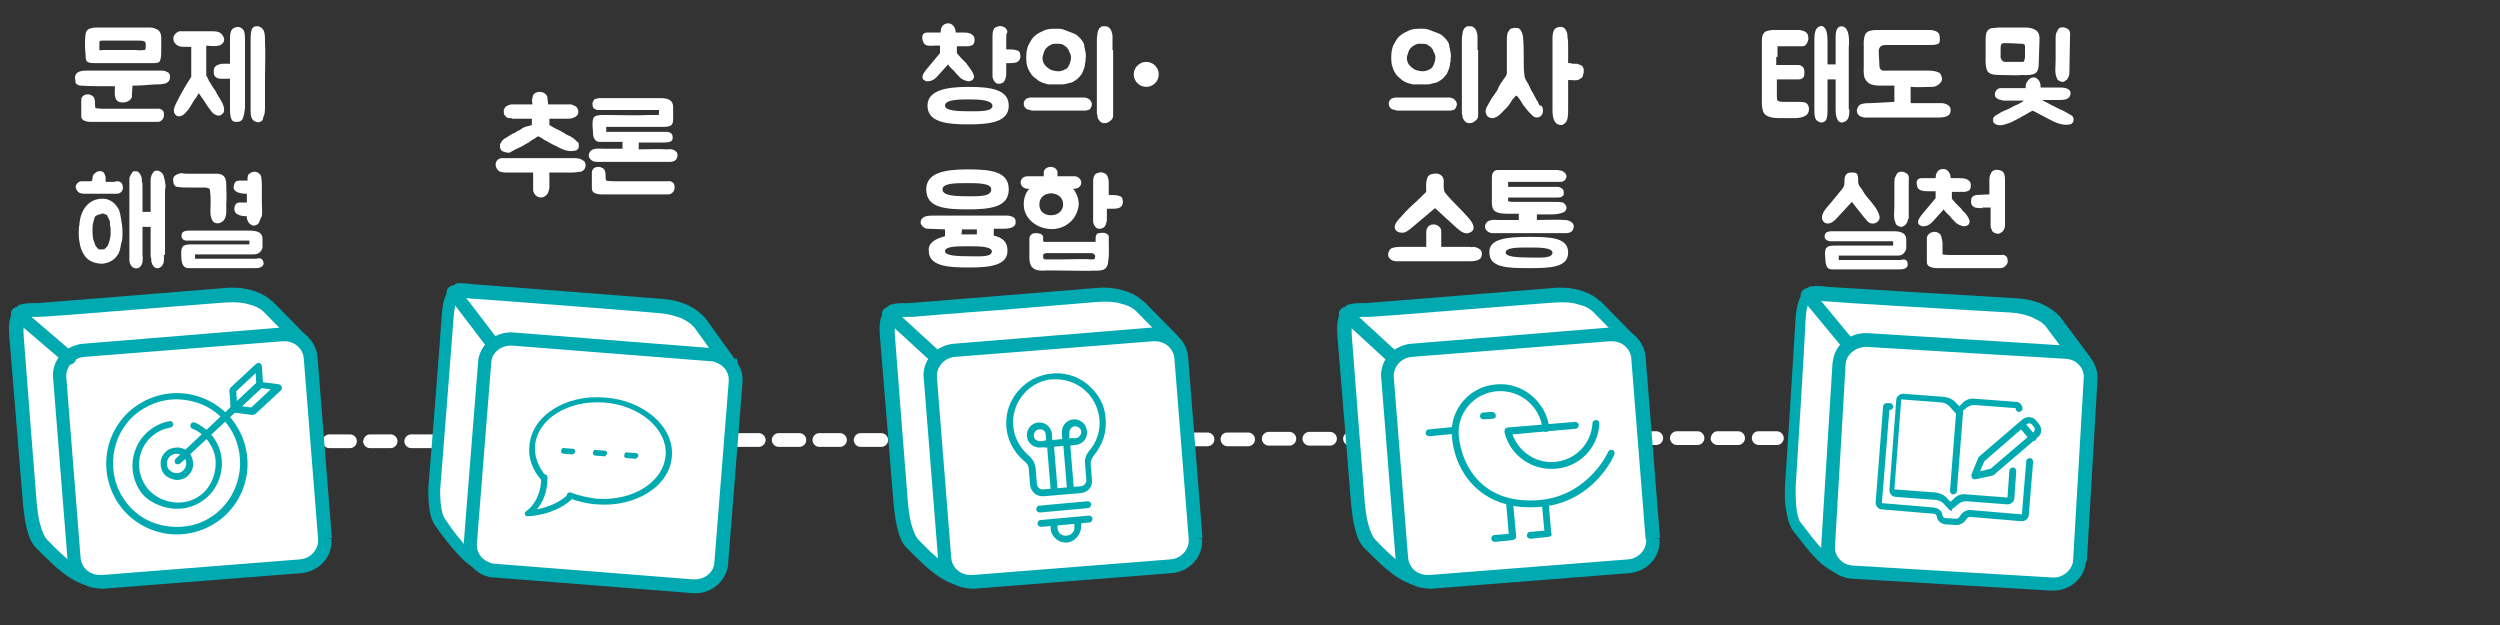<?xml version="1.0" encoding="utf-8"?>
<!-- Generator: Adobe Illustrator 24.1.1, SVG Export Plug-In . SVG Version: 6.00 Build 0)  -->
<svg version="1.1" id="레이어_1" xmlns="http://www.w3.org/2000/svg" xmlns:xlink="http://www.w3.org/1999/xlink" x="0px"
	 y="0px" width="400px" height="100px" viewBox="0 0 400 100" style="enable-background:new 0 0 400 100;" xml:space="preserve">
<rect x="0" y="0" width="400" height="100" fill="#333333" stroke="none"/>
<g>
	<g>
		<g>
			<path style="fill:#FFFFFF;" d="M155.8,12c0.1,0.3,0,0.6-0.2,0.8c-0.2,0.1-0.4,0.2-0.6,0.2c-0.5,0-1-0.3-1.3-0.5
				c-0.4-0.4-0.8-0.8-1.1-1.2c-0.3-0.3-0.7-0.6-0.9-1l-1.9,2.1c-0.4,0.4-0.9,0.6-1.3,0.6c-0.1,0-0.2,0-0.3,0
				c-0.2-0.1-0.4-0.2-0.5-0.3c-0.2-0.3-0.1-0.7,0.1-1c0.2-0.3,0.4-0.6,0.6-0.8c0.7-0.8,1.3-1.6,2-2.4V7.3c-0.2,0-0.5,0-0.9,0
				c-0.6,0-1.5,0.2-1.8-0.6c-0.1-0.3-0.2-0.7-0.1-1c0.1-0.4,0.5-0.5,0.8-0.5c0.1,0,0.2,0,0.3,0s0.2,0,0.2,0h1.6
				c0-0.6,0.2-1.2,0.8-1.4c0.9-0.3,1.5,0.4,1.6,1.2c0,0.1,0,0.1,0,0.2h1.1c0.9,0,1.4,0.1,1.8,0.6c0.2,0.3,0.2,1.2-0.2,1.4
				c-0.2,0.1-0.5,0.2-0.7,0.2c-0.3,0-0.5,0-0.8,0c-0.5,0-0.7,0-1,0c0,0.7,0,0.2,0,1.1c0.1,0.1,0.4,0.5,0.6,0.7
				c0.2,0.2,0.4,0.4,0.7,0.7c0.2,0.2,0.3,0.3,0.4,0.5C155.1,10.8,155.6,11.4,155.8,12z M154.9,13.9c3.6,0,6.5,0.4,6.5,3
				s-2.9,3-6.5,3s-6.5-0.4-6.5-3C148.4,14.5,151.3,13.9,154.9,13.9z M154.9,15.9c-1.8,0-3.7,0.1-3.7,1c0,0.8,1.9,0.9,3.7,0.9
				s3.9,0.1,3.9-0.9C158.7,16,156.7,15.9,154.9,15.9z M161,10.1v1.8c0,0.3-0.1,0.6-0.2,0.9c-0.1,0.2-0.2,0.3-0.3,0.4
				c-0.2,0.1-0.4,0.2-0.6,0.2c-0.2,0-0.4,0-0.5-0.1c-0.5-0.3-0.6-1-0.6-1V5.7c0-0.1,0-0.7,0.2-1c0.1-0.3,0.4-0.4,0.8-0.5
				c0.4-0.1,0.9,0.1,1.1,0.3c0.2,0.2,0.2,0.4,0.3,0.6C161,5.4,161,5.7,161,6v1.3c0,0,0,0.3,0,0.6c0.2,0,1.3,0,1.5,0.1
				c0.5,0.1,0.7,0.3,0.7,0.6c0.1,0.3,0.1,0.7-0.1,1c-0.3,0.5-1,0.5-1.7,0.5H161z"/>
			<path style="fill:#FFFFFF;" d="M174.3,15.9c0.3,0.3,0.4,0.5,0.4,0.8c0,0.2-0.1,0.4-0.2,0.6c-0.1,0.2-0.3,0.3-0.4,0.3
				c-0.1,0-0.3,0.1-0.4,0.1c-0.2,0-0.3,0-0.4,0h-1.8c-0.4,0-0.9,0-1.4,0h-1.4c-0.5,0-0.8,0-1.2,0h-2c-0.3,0-0.5,0-0.7-0.1
				c-0.1,0-0.3-0.1-0.4-0.1c-0.1,0-0.2-0.1-0.3-0.2c-0.2-0.2-0.3-0.4-0.3-0.7c0-0.3,0.1-0.5,0.3-0.7c0.1-0.1,0.2-0.2,0.4-0.2
				c0.2-0.1,0.3-0.1,0.4-0.1c0.2,0,0.3,0,0.4,0h7.3c0.3,0,0.5,0,0.7,0s0.4,0,0.6,0.1C174,15.7,174.2,15.8,174.3,15.9z M164.5,11
				c-0.3-0.7-0.3-1.3-0.3-1.9c0-0.7,0.1-1.2,0.3-1.8c0.3-0.5,0.5-1,0.9-1.4s0.9-0.7,1.4-0.9c0.5-0.3,1.1-0.4,1.8-0.4
				c0.3,0,0.4,0,0.7,0c0.2,0,0.5,0,0.7,0.1c0.1,0,0.2,0,0.3,0.1c0.1,0,0.3,0.1,0.3,0.1c0.3,0.1,0.5,0.2,0.8,0.3
				c0.3,0.1,0.5,0.2,0.7,0.3c0.2,0.1,0.4,0.3,0.5,0.4c0.3,0.3,0.4,0.4,0.6,0.7c0.2,0.3,0.3,0.5,0.3,0.9c0.1,0.3,0.1,0.6,0.2,0.9
				c0,0.3,0.1,0.6,0,0.9c0,0.2,0,0.4,0,0.5c-0.1,0.2-0.1,0.4-0.1,0.6c-0.1,0.5-0.3,1-0.5,1.4c-0.3,0.4-0.6,0.8-1.1,1.1
				c-0.3,0.2-0.7,0.4-1,0.4c-0.3,0.1-0.7,0.2-1,0.2c-0.1,0-0.3,0-0.4,0c-0.1,0-0.2,0-0.3,0H169c-0.1,0-0.2,0-0.3,0
				c-0.2,0-0.3,0-0.5,0s-0.4,0-0.5,0c-0.4-0.1-0.7-0.2-1-0.3c-0.3-0.2-0.7-0.3-0.9-0.6C165.1,12.2,164.8,11.6,164.5,11z M166.8,9.5
				c0.1,0.3,0.1,0.5,0.3,0.8c0.3,0.4,0.7,0.7,1.1,0.9c0.4,0.1,0.7,0.2,1.1,0.2c0.2,0,0.4,0,0.6-0.1c0.2,0,0.3-0.1,0.5-0.2
				c0.3-0.1,0.5-0.3,0.6-0.6c0.2-0.3,0.2-0.5,0.3-0.8c0.1-0.4,0.1-0.8-0.1-1.2C171.1,8.3,171,8.2,171,8c-0.1-0.1-0.1-0.2-0.2-0.2
				c0-0.1-0.1-0.2-0.2-0.3c-0.1-0.1-0.2-0.1-0.3-0.2s-0.2-0.1-0.3-0.2C169.7,7,169.3,7,169,7s-0.7,0-0.9,0.2
				c-0.3,0.1-0.5,0.3-0.8,0.6c-0.2,0.3-0.3,0.6-0.4,1C166.8,9,166.8,9.2,166.8,9.5z M178.1,8c0,0.5,0,1.1,0,1.6v3.1
				c0,0.6,0,1.1,0,1.6v2.2c0,0.4,0,0.8,0,1.2c0,0.3,0,0.5,0,0.7s0,0.4-0.1,0.5c0,0.1-0.1,0.2-0.2,0.3c-0.1,0.1-0.2,0.2-0.4,0.3
				c-0.2,0.2-0.6,0.2-0.9,0.2c-0.2-0.1-0.4-0.1-0.5-0.3c-0.1-0.1-0.2-0.2-0.3-0.4c-0.1-0.2-0.1-0.3-0.1-0.5c0-0.1-0.1-0.3-0.1-0.3
				V18V6.5c0-0.3,0-0.7,0.1-1.1c0-0.4,0.2-0.7,0.3-0.9c0.2-0.1,0.3-0.2,0.4-0.3c0.2,0,0.3,0,0.5,0s0.4,0,0.6,0.2
				c0.2,0.1,0.3,0.3,0.4,0.5c0.1,0.3,0.2,0.6,0.2,0.9s0,0.6,0,0.9V8H178.1z"/>
		</g>
		<g>
			<path style="fill:#FFFFFF;" d="M183.4,13.9c1.1,0,2-0.9,2-2s-0.9-2-2-2s-2,0.9-2,2S182.3,13.9,183.4,13.9"/>
		</g>
		<g>
			<path style="fill:#FFFFFF;" d="M151.2,37.8c0-0.5,0-0.6,0-1.1l-2.7-0.1c-0.4,0-0.6-0.1-0.9-0.4c-0.2-0.2-0.3-0.4-0.3-0.6
				c0-0.3,0.1-0.5,0.3-0.7c0.4-0.4,1.3-0.4,1.4-0.4h11.1c0.4,0,0.8,0,1.1,0s0.7,0.1,1,0.3s0.3,0.5,0.3,0.8c0,0.4-0.2,0.6-0.6,0.8
				c-0.5,0.2-1.2,0.2-1.7,0.2c-0.3,0-0.7,0-1.2,0c0,0.4,0,0.7,0,1.1c1.4,0.3,2.2,1,2.2,2.4c0,2.4-2.8,2.7-6.3,2.7s-6.3-0.3-6.3-2.7
				C148.5,38.9,149.6,38.2,151.2,37.8z M148.2,30.3c0-2.6,2.8-3.2,6.6-3.2c3.7,0,6.6,0.3,6.6,3.2c0,2.8-2.8,3.2-6.6,3.2
				C151.1,33.5,148.2,33.2,148.2,30.3z M150.8,30.3c0,0.9,1.5,1.1,3.9,1.1c1.9,0,3.9,0.1,3.9-1.1c0-1-2.1-1-3.9-1
				S150.8,29.3,150.8,30.3z M154.9,39.4c-1.8,0-3.7,0-3.7,0.8c0,0.7,1.9,0.8,3.7,0.8s3.8,0.2,3.8-0.8
				C158.6,39.4,156.6,39.4,154.9,39.4z M153.8,37.5c0.3,0,0.7,0,1,0c0.5,0,1,0,1.5,0c0-0.3,0-0.5,0-0.8h-2.4
				C153.9,37.1,153.9,37.3,153.8,37.5z"/>
			<path style="fill:#FFFFFF;" d="M170.9,35.8c-2.6,2-7.1,0.3-7.1-3.1c0-1,0.3-1.9,0.9-2.5h-0.3c-0.6,0-1.1-0.5-1.1-1
				c0-0.6,0.5-1,1.1-1h2.6v-0.6c0-0.5,0.5-0.9,1.1-0.9s1.1,0.4,1.1,0.9v0.6h2.7c0.6,0,1.1,0.5,1.1,1c0,0.6-0.5,1-1.1,1h-0.2
				c0.5,0.6,0.9,1.5,0.9,2.5C172.5,33.9,171.9,35.1,170.9,35.8z M166.9,43.3c-0.5,0-1.1,0-1.6-0.4c-0.6-0.4-0.6-1.5-0.6-1.6
				c0,0,0-2.9,0-3c0-0.4,0.1-0.7,0.5-0.9c0.2-0.1,0.4-0.1,0.6-0.1c0.4,0,1,0.1,1.1,0.6v0.5c0,0.4,0.2,0.3,0.5,0.3h7.9v-0.6
				c0-0.5,0.2-0.8,0.6-0.8c0.4-0.1,1-0.1,1.3,0.2c0.3,0.2,0.2,0.6,0.2,0.9c0,1.2,0.1,2.3-0.1,3.5c0,0.3-0.1,0.6-0.3,0.9
				c-0.4,0.6-1.5,0.5-2.1,0.5C174.2,43.4,167.5,43.2,166.9,43.3z M170.1,32.7c0-2.3-3.8-2.4-3.8,0c0,1.4,1.2,1.9,2.3,1.7
				C169.3,34.3,170.1,33.7,170.1,32.7z M166.9,40.9c0,0.1,0,0.2,0,0.3c0.1,0.4,0.4,0.3,0.8,0.3c0.7,0,1.6,0,2.4,0
				c0.2,0,4.1-0.1,4.3,0c0.3,0,0.8,0.1,0.8-0.3c0-0.2,0.1-0.3-0.1-0.5c-0.2-0.2-0.4-0.2-0.7-0.2c-0.1,0-6.3,0-6.3,0
				C167.6,40.5,166.9,40.4,166.9,40.9z M177.1,33.3v1.8c0,0.3-0.1,0.6-0.2,0.9c-0.1,0.2-0.2,0.3-0.3,0.4c-0.2,0.1-0.4,0.2-0.6,0.2
				c-0.2,0-0.4,0-0.5-0.1c-0.5-0.3-0.6-1-0.6-1v-6.4c0-0.1,0-0.7,0.2-1c0.1-0.3,0.4-0.4,0.8-0.5c0.4-0.1,0.9,0.1,1.1,0.3
				c0.2,0.2,0.2,0.4,0.3,0.6c0.1,0.3,0.1,0.6,0.1,0.8v1.3c0,0,0,0.3,0,0.6c0.2,0,1.3,0,1.5,0.1c0.5,0.1,0.7,0.3,0.7,0.6
				c0.1,0.3,0.1,0.7-0.1,1c-0.3,0.5-1,0.5-1.7,0.5h-0.7V33.3z"/>
		</g>
	</g>
	<g>
		<g>
			<path style="fill:#FFFFFF;" d="M21.2,13.7c0,0.5-0.1,1-0.1,1.8c-0.1,0.5-0.8,0.9-1.4,0.9c-0.8,0-1.2-0.3-1.3-1.1
				c-0.1-0.5,0-1,0-1.5c-1.2,0-4.3,0-5.4-0.1c-0.4,0-0.6-0.1-0.9-0.4c0-0.3-0.1-0.6-0.1-0.9s0.1-0.5,0.3-0.7
				c0.4-0.4,1.3-0.4,1.4-0.4h11.1c0.4,0,0.8,0,1.1,0c0.3,0,0.7,0.1,1,0.3s0.3,0.5,0.3,0.8c0,0.4-0.2,0.7-0.6,0.9
				c-0.5,0.2-1.2,0.2-1.7,0.2C23.5,13.6,22.5,13.7,21.2,13.7z M26.2,18c0.1,0.5,0,0.9-0.2,1.1c-0.3,0.4-0.7,0.4-0.7,0.4H14.6
				c-1,0-1.6-0.3-1.6-0.9v-1.7c0-0.3,0-0.6,0-0.9c0-0.5,0.4-0.9,1-0.9c0.1,0,0.4,0,0.5,0.1c0.7,0.2,0.7,0.9,0.7,1.5
				c0,0.2,0,0.4,0.1,0.6c0.1,0,0.4,0.1,1.4,0.1c0.8,0,1.5,0,1.5,0h7.1C25.4,17.3,26.1,17.5,26.2,18z M14,9.9c-0.3-0.2-0.3-0.7-0.3-1
				c0-0.5-0.1-0.9-0.1-1.4c0-0.7,0-1.5,0.1-2.1c0.1-0.4,0.2-0.6,0.6-0.8c0.3-0.1,0.7-0.2,1.1-0.2c0.4,0,0.9,0,1.4,0h3.7
				c1.3,0,1.1,0,2.4,0c0.2,0,0.4,0,0.7,0c0.5,0,1,0,1.5,0.3c0.5,0.2,0.7,0.8,0.7,1.3c0,0.6,0,1.3,0,1.9c0,0.5,0,1-0.1,1.5
				c-0.1,0.3-0.1,0.5-0.4,0.6s-0.6,0.1-0.9,0.1H16c-0.3,0-0.5,0-0.8,0C14.8,10.1,14.3,10.1,14,9.9L14,9.9z M15.9,8
				c0.1,0.1,0.6,0,0.6,0h5.1c0,0,0.9,0.1,1.4,0c0.3,0,0.3-0.1,0.3-0.4c0-0.2,0.1-0.7-0.1-0.9c-0.2-0.2-0.6-0.2-0.8-0.2h-1.8
				c-0.2,0-2.5,0-2.7,0c-0.5,0-1.1,0-1.6,0c-0.2,0-0.3,0-0.4,0.2c0,0.2,0,0.5,0,0.6v0.2C15.9,7.8,15.9,7.9,15.9,8z"/>
			<path style="fill:#FFFFFF;" d="M28.7,7.4C28.3,7.3,28,7,27.8,6.6c-0.1-0.4-0.1-0.7,0.1-1s0.5-0.5,0.8-0.6c0.2,0,1.5,0,1.7,0h3.5
				c0.9,0,1.4,0.1,1.8,0.8c0.2,0.3,0.2,0.6,0.1,0.9C35.6,7,35.3,7.3,35,7.3c-0.5,0.1-0.9,0.1-2,0c0,0.2,0,4.6,0,4.8
				c0.2,0.2,0.4,0.9,0.6,1.1c0.2,0.3,0.4,0.7,0.7,1.1c0.2,0.2,0.3,0.5,0.4,0.7c0.4,0.7,0.9,1.3,1.1,2.1c0.1,0.4,0.1,0.9-0.2,1.1
				c-0.2,0.2-0.4,0.3-0.6,0.3c-0.5,0-1-0.4-1.2-0.7c-0.4-0.5-0.8-1.1-1.1-1.6c-0.3-0.4-0.6-0.9-0.9-1.3c-0.1,0.2-0.3,0.5-0.4,0.7
				c-0.2,0.2-0.4,0.5-0.5,0.7c-0.3,0.5-0.6,1.1-1,1.5c-0.4,0.5-0.8,0.8-1.2,0.8c-0.1,0-0.2,0-0.3,0c-0.2-0.1-0.4-0.3-0.5-0.5
				c-0.2-0.4,0-1,0.2-1.4s0.4-0.8,0.6-1.2c0.1-0.2,0.3-0.5,0.4-0.7c0.4-0.8,1.3-2.2,1.5-2.5V7.5C29.7,7.5,28.8,7.5,28.7,7.4z
				 M38.9,18.8c-0.1,0.4-0.4,0.7-1,0.7c-0.2,0-0.4,0-0.6-0.1c-0.5-0.3-0.5-1.5-0.5-1.9v-4.9h-1.5c-0.4,0-1.1-0.2-1.1-1
				c0-0.5,0-0.9,0.6-1.2c0.2-0.1,0.6-0.2,0.9-0.2h1.1v-4c0-0.3,0-0.7,0.1-1C36.9,5.1,37,5,37,4.9c0.2-0.3,0.3-0.4,0.6-0.5
				c0.1,0,0.3-0.1,0.4-0.1c0.4,0,0.8,0.2,1,0.6c0.2,0.3,0.2,1.3,0.2,1.4c0,9.4,0,11,0,11C39.1,17.9,39.1,18.2,38.9,18.8z M41.8,19.4
				c-0.3,0.2-0.5,0.2-0.8,0.1c-0.8-0.2-0.9-1-0.9-1.7V6.4c0-0.6,0-1.5,0.3-1.9c0.3-0.3,0.4-0.3,0.8-0.3c0.4,0,0.8,0.3,1,0.7
				c0.2,0.5,0.2,1.1,0.2,1.7v0.1c0.1,2,0,3.7,0,5.5V17c0,0.7,0,1.3-0.3,1.8C42.1,19.1,42,19.3,41.8,19.4z"/>
		</g>
		<g>
			<path style="fill:#FFFFFF;" d="M18.6,29c0.2,0,0.4,0,0.6,0.1s0.3,0.2,0.4,0.5s0.1,0.7-0.1,1c-0.1,0.1-0.3,0.3-0.4,0.3
				C19,31,18.8,31,18.6,31c-0.2,0-0.4,0-0.6,0s-0.4,0-0.6,0h-3.8c-0.5,0-0.9-0.1-1.1-0.3c-0.2-0.2-0.3-0.4-0.4-0.8
				c0-0.2,0.1-0.4,0.3-0.6s0.4-0.3,0.7-0.3c0,0,0.1,0,0.3,0s0.4,0,0.6,0c0.2,0,0.4,0,0.5,0s0.2,0,0.2-0.1s0.1-0.2,0.1-0.2
				c0-0.1,0-0.2,0-0.2c0-0.3,0.1-0.5,0.2-0.6c0.1-0.1,0.3-0.3,0.5-0.4c0.4-0.2,1-0.2,1.2,0.3c0.1,0.1,0.1,0.2,0.1,0.3
				c0.1,0.1,0.1,0.2,0.1,0.3c0,0.1,0,0.2,0,0.3c0,0.1,0,0.2,0,0.4h0.6c0.1,0,0.2,0,0.4,0c0.2,0,0.3,0,0.4,0L18.6,29L18.6,29z
				 M18,32.3c0.4,0.3,0.7,0.7,1,1.2c0.2,0.5,0.3,1,0.4,1.7c0.1,0.6,0.2,1.2,0.2,1.9s0,1.3-0.2,1.8c-0.1,0.6-0.2,1.1-0.4,1.6
				c-0.3,0.5-0.6,0.9-1.1,1.2s-0.9,0.4-1.5,0.5c-0.5,0-1.1-0.1-1.6-0.3s-0.9-0.5-1.2-0.9c-0.5-0.7-0.8-1.5-0.9-2.4
				c-0.1-0.5-0.1-0.9-0.1-1.4s0-0.8,0.1-1.2c0-0.4,0.1-0.8,0.2-1.3c0.5-1.8,1.8-3,3.7-2.9C17.1,31.8,17.5,32,18,32.3z M17,39.6
				c0.2-0.2,0.3-0.4,0.4-0.7s0.2-0.6,0.2-0.8c0.1-0.3,0.1-0.6,0.1-0.8s0-0.5,0-0.8c-0.1-0.3-0.1-0.5-0.1-0.8s-0.1-0.5-0.2-0.7
				s-0.2-0.4-0.3-0.6c-0.2-0.1-0.3-0.1-0.5-0.2c-0.2-0.1-0.4,0-0.6,0.1c-0.2,0-0.4,0.1-0.6,0.2c-0.2,0.1-0.3,0.3-0.3,0.5
				c-0.2,0.5-0.3,1.1-0.3,1.5c0,0.6,0,1.1,0.1,1.7c0.1,0.3,0.2,0.6,0.3,0.9c0.1,0.3,0.3,0.5,0.5,0.7c0,0.1,0.1,0.1,0.2,0.1
				c0,0,0.2,0,0.3,0c0.1,0,0.2,0,0.3,0c0.1,0,0.2,0,0.2,0C16.6,39.9,16.8,39.8,17,39.6z M26.2,40.8c0.1,0.4,0,0.7,0,1.1
				c-0.2,1.1-1.5,1.5-1.9,0.2c-0.1-0.2-0.1-0.4-0.1-0.7c-0.1-0.2-0.1-0.4-0.1-0.6v-4.5h-1.3v4.6c0.1,0.3,0,0.6,0,1
				c-0.1,0.6-0.5,1.2-1.3,1c-0.5-0.2-0.7-0.6-0.8-1.1c0-0.3,0-0.6,0-0.9V29.7v-0.1c0-0.1,0-0.1,0-0.2c0-0.2,0-0.4,0-0.6
				s0-0.4,0.1-0.6s0.2-0.4,0.3-0.5c0.1-0.2,0.2-0.3,0.4-0.3c0.3,0,0.6,0,0.7,0.2c0.2,0.2,0.3,0.4,0.4,0.6c0.1,0.3,0.1,0.5,0.1,0.8
				c0.1,0.3,0.1,0.6,0.1,1c0,0.3,0,0.6,0,0.9v3h1.3v-4.4c0-0.2,0-0.4,0-0.6s0-0.5,0.1-0.7c0-0.2,0.2-0.4,0.3-0.6
				c0.1-0.2,0.3-0.3,0.6-0.3c0.3,0,0.5,0.1,0.7,0.3c0.2,0.1,0.3,0.3,0.4,0.6c0.1,0.3,0.1,0.5,0.2,0.8c0,0.3,0.1,0.6,0.1,0.9
				c-0.1,0.3-0.1,0.5-0.1,0.7v10.2H26.2z"/>
			<path style="fill:#FFFFFF;" d="M36.2,29.5c0,1.1,0.1,2.2,0,3.3c0,0.7,0.1,1.7-0.3,2.3c-0.4,0.7-1.5,0.9-1.9,0.2
				c-0.5-0.8-0.3-1.9-0.3-2.8c0-0.6,0-1.2-0.1-2c0-0.5-0.6-0.5-1.3-0.5H30c-0.8,0-0.8,0-1.7-0.1c-0.4-0.1-0.6-0.5-0.6-1.2
				c0-0.5,0.5-0.8,0.9-0.9c0.5-0.2,0.7,0,1.2,0c0.1,0,0.1,0,0.1,0s0,0,5,0C35.8,27.9,36.2,28.4,36.2,29.5z M42.1,41.8
				c0.2,0.5,0,0.8-0.5,1c-0.3,0.1-0.6,0.1-0.9,0.1h-9c-0.5,0-1.1,0-1.6,0s-0.9-0.4-1-1C29,41.4,29,41,29,40.7v-0.2
				c0-0.3,0-0.7,0.2-1c0.3-0.4,1-0.4,1.6-0.4h0.4c0.1,0,0.2,0,0.3,0h8.4v-0.6h-8.6c-0.1,0-0.3,0-0.4,0h-0.5c-0.3,0-0.5,0-0.7,0
				c-0.2-0.1-0.4-0.1-0.5-0.3c-0.2-0.3-0.2-0.5-0.1-0.8c0.1-0.4,0.7-0.5,1-0.5c0.2,0,0.4,0,0.6,0H31c0.1,0,0.2,0,0.3,0H40
				c1.3,0,2,0.4,2,1.3v1.3c0,0.3-0.2,0.7-0.6,1c-0.3,0.2-0.7,0.2-1,0.2h-9.2v0.7H41C41.6,41.2,42,41.4,42.1,41.8z M41.5,35.5
				c-0.1,0.2-0.2,0.3-0.3,0.4c-0.2,0.1-0.4,0.2-0.6,0.2c-0.2,0-0.4-0.1-0.5-0.2c-0.5-0.3-0.6-1-0.6-1v-0.3c-0.9,0-2.1-0.2-2-1.3
				c0.1-0.6,0.3-0.9,0.9-0.9c0.3,0,0.7,0,1.1,0V31c-0.9,0-2.3-0.2-2.1-1.2c0.1-0.6,0.3-0.9,0.9-0.9c0.3,0,0.8,0,1.3,0
				c0-0.2,0-0.7,0.1-0.9c0.1-0.2,0.4-0.4,0.8-0.5c0.4-0.1,0.8,0.1,1,0.3c0.2,0.2,0.3,0.4,0.3,0.6c0.1,0.3,0.1,1.4,0.1,1.6v2.4
				c0,1.4,0.1,0.7,0,2.2C41.7,34.9,41.6,35.2,41.5,35.5z"/>
		</g>
	</g>
	<g>
		<path style="fill:#FFFFFF;" d="M93.5,25.8c0.1,0.2,0.2,0.4,0.2,0.6c0,0.3-0.1,0.6-0.3,0.8c-0.2,0.2-0.5,0.3-0.7,0.3
			c-0.3,0-0.6,0.1-1,0.1h-3.8c0,0.4,0,1.3,0,1.6c0,0.3,0,0.6,0,0.9c-0.1,0.3-0.1,0.5-0.2,0.7c-0.1,0.3-0.3,0.4-0.5,0.6
			c-0.2,0.1-0.4,0.2-0.6,0.2c-0.3,0-0.6-0.1-0.7-0.2c-0.2-0.1-0.3-0.3-0.4-0.4c-0.1-0.2-0.2-0.4-0.2-0.6v-2.8H81
			c-0.3,0-0.6,0-0.8-0.1c-0.3,0-0.5-0.2-0.7-0.5c-0.1-0.2-0.2-0.4-0.2-0.7c0-0.2,0.1-0.5,0.3-0.7c0.1-0.1,0.2-0.2,0.3-0.2
			c0.2-0.1,0.3-0.1,0.4-0.1c0.2,0,0.3,0,0.4,0h10.8c0.2,0,0.5,0,0.6,0c0.3,0,0.4,0.1,0.7,0.1C93.2,25.6,93.3,25.7,93.5,25.8z
			 M85.1,20v-1h-2.6c-0.2,0-0.3,0-0.5,0c-0.1-0.1-0.3-0.1-0.4-0.1c-0.2,0-0.3,0-0.5-0.1c-0.1-0.1-0.2-0.2-0.4-0.4
			c0-0.1-0.1-0.3-0.1-0.5s0-0.4,0.1-0.5c0.1-0.3,0.3-0.4,0.5-0.5s0.5-0.2,0.7-0.2h0.4c0.2,0,0.4,0,0.5,0s0.3,0,0.4,0h2L85.1,16
			c0-0.1,0.1-0.2,0.1-0.4c0-0.1,0.1-0.3,0.1-0.4c0.1-0.1,0.2-0.2,0.3-0.3c0.2-0.1,0.4-0.2,0.6-0.2s0.4,0,0.7,0.1
			c0.2,0.1,0.4,0.2,0.5,0.4c0.2,0.2,0.2,0.4,0.2,0.6l0.1,0.9h2.9c0.3,0,0.5,0,0.8,0c0.2,0.1,0.5,0.2,0.7,0.3
			c0.2,0.1,0.3,0.4,0.4,0.6c0.1,0.4,0,0.7-0.2,0.9c-0.2,0.2-0.4,0.3-0.7,0.4C91.3,19,91,19,90.6,19h-0.8c-0.2,0-0.4,0-0.6,0h-1.3v1
			c0.2,0.1,0.3,0.2,0.5,0.3c0,0,0.1,0.1,0.2,0.1c0.1,0.1,0.2,0.1,0.2,0.1c0.1,0.1,0.3,0.2,0.4,0.2c0.1,0.1,0.2,0.1,0.4,0.2
			c0.3,0.2,0.5,0.3,0.7,0.4c0.2,0.2,0.5,0.3,0.7,0.4c0.3,0.1,0.5,0.3,0.7,0.4c0.3,0.2,0.4,0.4,0.7,0.6c0.1,0.1,0.2,0.2,0.2,0.3
			c0,0.2,0,0.3,0,0.5s-0.1,0.3-0.2,0.4s-0.2,0.2-0.4,0.2c-0.4,0.1-0.8,0.1-1.3,0s-0.9-0.3-1.3-0.5c-0.3-0.2-0.6-0.3-1-0.5
			c-0.3-0.2-0.6-0.3-0.9-0.5c-0.1-0.1-0.2-0.1-0.4-0.2c-0.1-0.1-0.3-0.2-0.4-0.3c-0.2-0.1-0.4-0.2-0.6-0.3c-0.2,0.1-0.5,0.3-0.6,0.4
			c-0.2,0.1-0.4,0.2-0.5,0.3c-0.2,0.1-0.3,0.2-0.4,0.3c-0.4,0.2-0.6,0.3-0.9,0.5s-0.6,0.3-1,0.5c-0.3,0.1-0.5,0.3-0.8,0.4
			c-0.2,0.2-0.5,0.3-0.8,0.2c-0.2,0-0.4-0.1-0.7-0.2c-0.2-0.1-0.3-0.3-0.4-0.6c0-0.2,0-0.3,0-0.5c0.1-0.2,0.2-0.4,0.3-0.5
			c0.1-0.2,0.3-0.3,0.4-0.4l1.3-0.8c0.3-0.1,0.5-0.2,0.6-0.3c0.2-0.2,0.4-0.2,0.6-0.3c0.2-0.2,0.4-0.3,0.8-0.5
			C84.5,20.2,84.8,20.1,85.1,20z"/>
		<path style="fill:#FFFFFF;" d="M108.1,24.2c0.2,0.1,0.3,0.4,0.3,0.6c0,0.3-0.1,0.6-0.3,0.8c-0.4,0.4-1.4,0.3-1.5,0.3H96.3
			c-0.6,0-1.3,0.1-1.7-0.3c-0.3-0.2-0.4-0.5-0.4-0.8s0.3-0.8,0.7-0.9c0.5-0.2,1.1-0.1,1.7-0.1c1.3,0,1.7,0,3,0v-1.1h-2.1
			c-0.5,0-1.1,0-1.6,0s-0.9-0.4-1-1.1c0-0.5-0.1-1.3-0.1-1.6c0-0.3,0-0.9,0.2-1.2c0.3-0.4,1-0.4,1.6-0.4h0.7c0.8,0,5.2,0.1,6.5,0
			c0.9,0,0.9,0,1.6,0c0-0.1,0.1-0.8,0-0.8h-1.5c-1,0-6.2,0-7.2,0h-0.5c-0.3,0-0.5,0-0.7,0c-0.2-0.1-0.5-0.2-0.6-0.4
			c-0.1-0.2-0.1-0.5-0.1-0.7s0.2-0.4,0.3-0.6c0.2-0.1,0.4-0.1,0.7-0.2c0.2,0,0.4,0,0.6,0s0.4,0,0.7,0c0.8,0,2.2,0,3.3,0h5.3
			c1.3,0,2,0.4,2,1.4v1.4c0,0.5,0.1,1.3-0.4,1.6c-0.4,0.2-0.9,0.2-1.4,0.2H97v0.8h9.1c0.2,0,0.4,0,0.6,0c0.4,0,0.8,0.2,0.9,0.6
			c0.1,0.5,0,0.9-0.5,1c-0.3,0.1-0.7,0.1-0.9,0.1h-4c0,0.3,0,0.8,0,1.1c1.4,0,3.4-0.1,4.5,0C107.3,23.8,107.8,23.9,108.1,24.2z
			 M107.9,29.6c0.1,0.5,0,0.9-0.2,1.1c-0.3,0.4-0.7,0.4-0.7,0.4H96.3c-1,0-1.6-0.3-1.6-0.9v-1.7c0-0.3,0-0.6,0-0.9
			c0-0.5,0.4-0.9,1-0.9c0.1,0,0.4,0,0.5,0.1c0.7,0.2,0.7,0.9,0.7,1.5c0,0.2,0,0.4,0.1,0.6c0.1,0,0.4,0.1,1.4,0.1c0.8,0,1.5,0,1.5,0
			h7.1C107.1,28.9,107.8,29.1,107.9,29.6z"/>
	</g>
	<path style="fill:#FFFFFF;" d="M281.4,69c1.2,0,2.1,0,2.9,0c0.6,0,1.1,0.5,1.1,1.1s-0.5,1.1-1.1,1.1c-0.8,0-1.7,0-2.9,0
		c-0.6,0-1.1-0.5-1.1-1.1C280.3,69.4,280.8,69,281.4,69 M274.8,69c1.2,0,2.3,0,3.3,0c0.6,0,1.1,0.5,1.1,1.1s-0.5,1.1-1.1,1.1
		c-1,0-2.1,0-3.3,0c-0.6,0-1.1-0.5-1.1-1.1C273.8,69.5,274.2,69,274.8,69L274.8,69 M268.3,69c1.1,0,2.2,0,3.3,0
		c0.6,0,1.1,0.5,1.1,1.1s-0.5,1.1-1.1,1.1c-1,0-2.1,0-3.3,0c-0.6,0-1.1-0.5-1.1-1.1C267.2,69.5,267.7,69,268.3,69 M261.7,69
		c1.1,0,2.2,0,3.3,0c0.6,0,1.1,0.5,1.1,1.1s-0.5,1.1-1.1,1.1c-1.1,0-2.1,0-3.3,0c-0.6,0-1.1-0.5-1.1-1.1S261.1,69,261.7,69
		 M255.2,69c1.1,0,2.2,0,3.3,0c0.6,0,1.1,0.5,1.1,1.1s-0.5,1.1-1.1,1.1c-1.1,0-2.2,0-3.3,0c-0.6,0-1.1-0.5-1.1-1.1
		C254.1,69.5,254.6,69,255.2,69 M248.7,69c1.1,0,2.2,0,3.3,0c0.6,0,1.1,0.5,1.1,1.1s-0.5,1.1-1.1,1.1c-1.1,0-2.2,0-3.3,0
		c-0.6,0-1.1-0.5-1.1-1.1C247.6,69.5,248.1,69,248.7,69 M242.1,69c1.1,0,2.2,0,3.3,0c0.6,0,1.1,0.5,1.1,1.1s-0.5,1.1-1.1,1.1
		c-1.1,0-2.2,0-3.3,0c-0.6,0-1.1-0.5-1.1-1.1C241.1,69.5,241.5,69,242.1,69 M235.6,69.1c1.1,0,2.2,0,3.3,0c0.6,0,1.1,0.5,1.1,1.1
		s-0.5,1.1-1.1,1.1c-1.1,0-2.2,0-3.3,0c-0.6,0-1.1-0.5-1.1-1.1C234.5,69.5,235,69.1,235.6,69.1 M229.1,69.1c1.1,0,2.2,0,3.3,0
		c0.6,0,1.1,0.5,1.1,1.1s-0.5,1.1-1.1,1.1c-1.1,0-2.2,0-3.3,0c-0.6,0-1.1-0.5-1.1-1.1S228.5,69.1,229.1,69.1 M222.5,69.1
		c1.1,0,2.2,0,3.3,0c0.6,0,1.1,0.5,1.1,1.1s-0.5,1.1-1.1,1.1c-1.1,0-2.2,0-3.3,0c-0.6,0-1.1-0.5-1.1-1.1
		C221.5,69.6,221.9,69.1,222.5,69.1 M216,69.1c1.1,0,2.2,0,3.3,0c0.6,0,1.1,0.5,1.1,1.1s-0.5,1.1-1.1,1.1c-1.1,0-2.2,0-3.3,0
		c-0.6,0-1.1-0.5-1.1-1.1S215.4,69.1,216,69.1 M209.5,69.1c1.1,0,2.2,0,3.3,0c0.6,0,1.1,0.5,1.1,1.1s-0.5,1.1-1.1,1.1
		c-1.1,0-2.2,0-3.3,0c-0.6,0-1.1-0.5-1.1-1.1S208.9,69.1,209.5,69.1 M203,69.1c1.1,0,2.2,0,3.3,0c0.6,0,1.1,0.5,1.1,1.1
		s-0.5,1.1-1.1,1.1c-1.1,0-2.2,0-3.3,0c-0.6,0-1.1-0.5-1.1-1.1S202.4,69.1,203,69.1 M196.4,69.2c1.1,0,2.2,0,3.3,0
		c0.6,0,1.1,0.5,1.1,1.1s-0.5,1.1-1.1,1.1c-1.1,0-2.2,0-3.3,0c-0.6,0-1.1-0.5-1.1-1.1C195.3,69.6,195.8,69.2,196.4,69.2 M189.9,69.2
		c1.1,0,2.2,0,3.3,0c0.6,0,1.1,0.5,1.1,1.1s-0.5,1.1-1.1,1.1c-1.1,0-2.2,0-3.3,0c-0.6,0-1.1-0.5-1.1-1.1
		C188.8,69.7,189.3,69.2,189.9,69.2 M183.4,69.2c1.1,0,2.2,0,3.3,0c0.6,0,1.1,0.5,1.1,1.1s-0.5,1.1-1.1,1.1c-1.1,0-2.2,0-3.3,0
		c-0.6,0-1.1-0.5-1.1-1.1C182.3,69.7,182.8,69.2,183.4,69.2 M176.8,69.2c1.1,0,2.2,0,3.3,0c0.6,0,1.1,0.5,1.1,1.1s-0.5,1.1-1.1,1.1
		c-1.1,0-2.2,0-3.3,0c-0.6,0-1.1-0.5-1.1-1.1C175.8,69.7,176.2,69.2,176.8,69.2 M170.3,69.2c1.1,0,2.2,0,3.3,0
		c0.6,0,1.1,0.5,1.1,1.1s-0.5,1.1-1.1,1.1c-1.1,0-2.2,0-3.3,0c-0.6,0-1.1-0.5-1.1-1.1S169.7,69.2,170.3,69.2 M163.8,69.2
		c1.1,0,2.2,0,3.3,0c0.6,0,1.1,0.5,1.1,1.1s-0.5,1.1-1.1,1.1c-1.1,0-2.2,0-3.3,0c-0.6,0-1.1-0.5-1.1-1.1S163.2,69.2,163.8,69.2
		 M157.2,69.3c1.1,0,2.2,0,3.3,0c0.6,0,1.1,0.5,1.1,1.1s-0.5,1.1-1.1,1.1c-1.1,0-2.2,0-3.3,0c-0.6,0-1.1-0.5-1.1-1.1
		C156.2,69.7,156.6,69.3,157.2,69.3 M150.7,69.3c1.1,0,2.2,0,3.3,0c0.6,0,1.1,0.5,1.1,1.1s-0.5,1.1-1.1,1.1c-1.1,0-2.2,0-3.3,0
		c-0.6,0-1.1-0.5-1.1-1.1C149.6,69.8,150.1,69.3,150.7,69.3 M144.2,69.3c1.1,0,2.2,0,3.3,0c0.6,0,1.1,0.5,1.1,1.1s-0.5,1.1-1.1,1.1
		c-1.1,0-2.2,0-3.3,0c-0.6,0-1.1-0.5-1.1-1.1C143.1,69.8,143.6,69.3,144.2,69.3L144.2,69.3 M137.7,69.3c1.1,0,2.2,0,3.3,0
		c0.6,0,1.1,0.5,1.1,1.1s-0.5,1.1-1.1,1.1c-1.1,0-2.2,0-3.3,0c-0.6,0-1.1-0.5-1.1-1.1C136.6,69.8,137.1,69.3,137.7,69.3 M131.1,69.3
		c1.1,0,2.2,0,3.3,0c0.6,0,1.1,0.5,1.1,1.1s-0.5,1.1-1.1,1.1c-1.1,0-2.2,0-3.3,0c-0.6,0-1.1-0.5-1.1-1.1S130.5,69.3,131.1,69.3
		 M124.6,69.3c1.1,0,2.2,0,3.3,0c0.6,0,1.1,0.5,1.1,1.1s-0.5,1.1-1.1,1.1c-1.1,0-2.2,0-3.3,0c-0.6,0-1.1-0.5-1.1-1.1
		S124,69.3,124.6,69.3 M118.1,69.3c1.1,0,2.2,0,3.3,0c0.6,0,1.1,0.5,1.1,1.1s-0.5,1.1-1.1,1.1c-1.1,0-2.2,0-3.3,0
		c-0.6,0-1.1-0.5-1.1-1.1S117.5,69.4,118.1,69.3 M111.5,69.4c1.1,0,2.2,0,3.3,0c0.6,0,1.1,0.5,1.1,1.1s-0.5,1.1-1.1,1.1
		c-1.1,0-2.2,0-3.3,0c-0.6,0-1.1-0.5-1.1-1.1C110.5,69.8,110.9,69.4,111.5,69.4 M105,69.4c1.1,0,2.2,0,3.3,0c0.6,0,1.1,0.5,1.1,1.1
		s-0.5,1.1-1.1,1.1c-1.1,0-2.2,0-3.3,0c-0.6,0-1.1-0.5-1.1-1.1S104.4,69.4,105,69.4 M98.5,69.4c1.1,0,2.2,0,3.3,0
		c0.6,0,1.1,0.5,1.1,1.1s-0.5,1.1-1.1,1.1c-1.1,0-2.2,0-3.3,0c-0.6,0-1.1-0.5-1.1-1.1S97.9,69.4,98.5,69.4 M91.9,69.4
		c1.1,0,2.2,0,3.3,0c0.6,0,1.1,0.5,1.1,1.1s-0.5,1.1-1.1,1.1c-1.1,0-2.2,0-3.3,0c-0.6,0-1.1-0.5-1.1-1.1
		C90.9,69.9,91.3,69.4,91.9,69.4 M85.4,69.4c1.1,0,2.2,0,3.3,0c0.6,0,1.1,0.5,1.1,1.1s-0.5,1.1-1.1,1.1c-1.1,0-2.2,0-3.3,0
		c-0.6,0-1.1-0.5-1.1-1.1S84.8,69.4,85.4,69.4L85.4,69.4 M78.9,69.4c1.1,0,2.2,0,3.3,0c0.6,0,1.1,0.5,1.1,1.1s-0.5,1.1-1.1,1.1
		c-1.1,0-2.2,0-3.3,0c-0.6,0-1.1-0.5-1.1-1.1S78.3,69.4,78.9,69.4 M72.3,69.5c1.1,0,2.1,0,3.3,0c0.6,0,1.1,0.5,1.1,1.1
		s-0.5,1.1-1.1,1.1c-1.1,0-2.2,0-3.3,0c-0.6,0-1.1-0.5-1.1-1.1C71.3,69.9,71.7,69.5,72.3,69.5 M65.8,69.5c1,0,2.1,0,3.3,0
		c0.6,0,1.1,0.5,1.1,1.1s-0.5,1.1-1.1,1.1c-1.1,0-2.2,0-3.3,0c-0.6,0-1.1-0.5-1.1-1.1C64.7,70,65.2,69.5,65.8,69.5 M59.2,69.5
		c1,0,2.1,0,3.3,0c0.6,0,1.1,0.5,1.1,1.1s-0.5,1.1-1.1,1.1c-1.2,0-2.3,0-3.3,0c-0.6,0-1.1-0.5-1.1-1.1C58.2,70,58.6,69.5,59.2,69.5
		 M52.7,69.5c0.8,0,1.9,0,3.3,0c0.6,0,1.1,0.5,1.1,1.1s-0.5,1.1-1.1,1.1c-1.3,0-2.5,0-3.3,0c-0.6,0-1.1-0.5-1.1-1.1
		C51.6,70,52.1,69.5,52.7,69.5"/>
	<g>
		<path style="fill:#FFFFFF;" d="M116.7,58.1l-4.6-6.4c0,0-1.6-2.4-6.5-2.8c-2.2-0.2-29.7-2.3-29.7-2.3c-1.1-0.1-0.7-0.2-2.6-0.2
			c-0.6,0.6-1.4,0.9-1.6,3.9s-2.1,26.9-2.1,26.9c-0.1,1.5-0.2,4.9,0.9,6.3c1,1.4,3.8,5.6,6.3,6.6C79.2,91.3,115.5,65.5,116.7,58.1"
			/>
		<path style="fill:#00AAB0;" d="M116.7,58.1l0.9-0.6l-4.6-6.4l-0.9,0.6l0.9-0.6c-0.1-0.1-0.9-1.3-3-2.3c-1.1-0.5-2.5-0.9-4.3-1
			c-2.2-0.2-29.7-2.3-29.7-2.3c-0.5,0-0.6-0.1-0.9-0.1s-0.8-0.1-1.7-0.1c-0.3,0-0.5,0.1-0.7,0.3s-1,0.7-1.4,1.7
			c-0.3,0.7-0.5,1.6-0.6,2.9c-0.1,1.5-0.6,8.2-1.1,14.6s-1,12.3-1,12.3l0,0c-0.1,0.8-0.1,2.1,0,3.4s0.3,2.6,1.1,3.7
			c0.5,0.7,1.5,2.1,2.6,3.4c1.2,1.4,2.5,2.8,4,3.5h0.1c0.4,0.1,0.6,0.1,0.9,0.1c0.4-0.1,0.9-0.2,1.4-0.4c1.9-0.8,4.9-2.6,8.6-5.1
			c5.5-3.7,12.4-8.7,18.2-13.6c2.9-2.4,5.6-4.8,7.7-7c2.1-2.2,3.7-4.1,4.4-5.8c0.2-0.4,0.3-0.8,0.4-1.2c0-0.3,0-0.6-0.2-0.8
			L116.7,58.1l-1.1-0.2c0,0.2-0.1,0.4-0.2,0.7c-0.4,0.9-1.2,2.1-2.5,3.5c-4.3,5-13.1,12-20.9,17.7c-3.9,2.8-7.6,5.3-10.5,7
			c-1.4,0.9-2.6,1.5-3.5,1.9c-0.4,0.2-0.8,0.3-1,0.4h-0.2v0.2v-0.2l0,0v0.2v-0.2l-0.1,0.7l0.3-0.6h-0.2l-0.1,0.7l0.3-0.6h-0.1
			c-0.9-0.4-2.2-1.6-3.2-2.9c-1.1-1.3-2-2.6-2.5-3.4c-0.3-0.3-0.6-1.4-0.7-2.6c-0.1-1.1-0.1-2.3,0-3l0,0c0,0,1.9-23.9,2.1-26.9
			c0.1-1.2,0.3-1.9,0.4-2.2c0.2-0.5,0.4-0.6,0.9-1l-0.7-0.8v1.1c0.9,0,1.3,0,1.5,0.1c0.2,0,0.5,0.1,1,0.1c0,0,1.7,0.1,4.3,0.3
			c7.8,0.6,23.7,1.8,25.4,2c1.6,0.1,2.7,0.5,3.6,0.8c0.8,0.4,1.4,0.8,1.7,1.1l0.3,0.3l0.1,0.1l0,0l0.5-0.3l-0.5,0.3l0,0l0.5-0.3
			l-0.5,0.3l0,0l4.6,6.4L116.7,58.1l-1.1-0.2L116.7,58.1"/>
		<path style="fill:#FFFFFF;" d="M115.4,90.1c-0.2,2.2-2.2,3.9-4.5,3.7l-31.7-2.5c-2.3-0.2-4.1-2.1-3.9-4.3l2.3-29
			c0.2-2.2,2.2-3.9,4.5-3.7l31.7,2.5c2.3,0.2,4.1,2.1,3.9,4.3L115.4,90.1"/>
		<path style="fill:#00AAB0;" d="M115.4,90.1l-1.1-0.1c0,0.3-0.1,0.6-0.2,0.9c-0.5,1.1-1.7,1.9-3.2,1.8l-31.7-2.5
			c-0.4,0-0.7-0.1-1.1-0.3c-1.2-0.5-1.9-1.7-1.8-2.9l2.3-29c0-0.3,0.1-0.6,0.2-0.9c0.5-1.1,1.7-1.9,3.2-1.8l31.7,2.5
			c0.4,0,0.7,0.1,1.1,0.3c1.2,0.5,1.9,1.7,1.8,2.9l-2.3,29L115.4,90.1l1.1,0.1l2.3-29c0.2-2.2-1.2-4.2-3.1-5.1
			c-0.5-0.2-1.1-0.4-1.8-0.4l-31.7-2.5c-2.3-0.2-4.4,1.1-5.3,3.1c-0.2,0.5-0.4,1-0.4,1.6l-2.3,29c-0.2,2.2,1.2,4.2,3.1,5.1
			c0.5,0.2,1.1,0.4,1.8,0.4l31.7,2.5c2.3,0.2,4.4-1.1,5.3-3.1c0.2-0.5,0.4-1,0.4-1.6L115.4,90.1"/>
		<path style="fill:#00AAB0;" d="M79.8,54.5l-6.4-8.4c-0.4-0.5-1-0.6-1.5-0.2c-0.5,0.4-0.6,1-0.2,1.5l6.4,8.4c0.4,0.5,1,0.6,1.5,0.2
			C80,55.7,80.1,55,79.8,54.5"/>
		<path style="fill:#00AAB0;" d="M91.5,72.7l-1.3-0.1c-0.3,0-0.5-0.2-0.4-0.5c0-0.3,0.2-0.5,0.5-0.4l1.3,0.1c0.3,0,0.5,0.2,0.4,0.5
			C92,72.5,91.8,72.7,91.5,72.7"/>
		<path style="fill:#00AAB0;" d="M96.6,73l-1.3-0.1c-0.3,0-0.5-0.2-0.4-0.5c0-0.3,0.2-0.5,0.5-0.4l1.3,0.1c0.3,0,0.5,0.2,0.4,0.5
			S96.8,73.1,96.6,73"/>
		<path style="fill:#00AAB0;" d="M101.6,73.4l-1.3-0.1c-0.3,0-0.5-0.2-0.4-0.5c0-0.3,0.2-0.5,0.5-0.4l1.3,0.1c0.3,0,0.5,0.2,0.4,0.5
			C102.1,73.2,101.8,73.4,101.6,73.4"/>
		<path style="fill:#00AAB0;" d="M95.5,80.7c-1.6-0.1-3.1-0.5-4.5-1c-0.2-0.1-0.4-0.4-0.3-0.6s0.4-0.4,0.6-0.3
			c1.3,0.5,2.7,0.8,4.2,1c5.8,0.4,10.7-2.7,11-7c0.3-4.2-4.2-8-9.9-8.4c-5.8-0.4-10.7,2.7-11,7c-0.1,1.6,0.5,3.3,1.7,4.7
			c0.2,0.2,0.2,0.5,0,0.7s-0.5,0.2-0.7,0c-1.4-1.6-2.1-3.5-1.9-5.4c0.3-4.8,5.7-8.3,12-7.8c6.3,0.4,11.2,4.7,10.8,9.4
			C107.2,77.7,101.8,81.2,95.5,80.7"/>
		<path style="fill:#00AAB0;" d="M84.4,82.6c-0.2,0-0.4-0.1-0.4-0.3c-0.1-0.2,0-0.4,0.2-0.5c0.1-0.1,2.4-1.6,2.4-5.4
			c0-0.3,0.2-0.5,0.5-0.5s0.5,0.2,0.5,0.5c0,2.5-0.9,4.2-1.7,5.1c1.4-0.3,3.5-0.9,5.1-2.5h0.7v0.7C88.8,82.5,84.6,82.6,84.4,82.6
			L84.4,82.6"/>
	</g>
	<g>
		<path style="fill:#FFFFFF;" d="M48.2,54.5l-5.5-5.6c0,0-1.9-2.1-6.9-1.7c-2.2,0.2-29.7,2.4-29.7,2.4c-0.4,0-0.6,0-0.8,0
			c-0.3,0-0.6,0-1.8,0.2c-0.5,0.7-1.2,1.1-1,4.2c0.2,3,2.1,26.9,2.1,26.9c0.1,1.5,0.6,4.9,1.9,6.1c1.2,1.2,4.6,4.9,7.2,5.5
			S48.2,62,48.2,54.5"/>
		<path style="fill:#00AAB0;" d="M48.2,54.5l0.8-0.8l-5.5-5.6l-0.8,0.8l0.8-0.7c-0.1-0.1-1.1-1.2-3.4-1.8c-1.1-0.3-2.6-0.5-4.4-0.3
			C33.5,46.3,6,48.5,6,48.5c-0.5,0-0.6,0-0.9,0s-0.8,0-1.7,0.2c-0.3,0-0.5,0.2-0.7,0.4C2.5,49.4,1.9,50,1.6,51
			c-0.2,0.7-0.2,1.7-0.1,3c0.1,1.5,0.7,8.2,1.2,14.6s1,12.3,1,12.3l0,0c0.1,0.8,0.2,2,0.5,3.3c0.3,1.3,0.7,2.6,1.6,3.5
			c0.6,0.6,1.8,1.8,3.1,3c1.4,1.2,2.9,2.3,4.5,2.8h0.1c0.4,0.1,0.6,0,0.9,0c0.4-0.1,0.8-0.3,1.3-0.6c1.7-1.1,4.4-3.4,7.7-6.4
			c4.9-4.5,10.9-10.6,15.9-16.3c2.5-2.9,4.7-5.6,6.5-8.1c1.7-2.5,3-4.6,3.4-6.4c0.1-0.4,0.2-0.8,0.2-1.2c0-0.3-0.1-0.6-0.3-0.8
			L48.2,54.5h-1.1c0,0.2,0,0.4-0.1,0.7c-0.2,0.9-0.9,2.3-1.9,3.9c-3.5,5.6-11,13.9-17.9,20.7c-3.4,3.4-6.7,6.5-9.2,8.6
			c-1.3,1.1-2.3,1.9-3.1,2.4c-0.4,0.3-0.7,0.5-0.9,0.6l-0.2,0.1l0.1,0.2v-0.2l0,0l0.1,0.2v-0.2v0.7l0.2-0.7H14v0.7l0.2-0.7h-0.1
			c-1-0.2-2.4-1.2-3.6-2.3c-1.3-1.1-2.4-2.3-3-2.9C7.2,86,6.7,85,6.4,83.8c-0.3-1.1-0.4-2.3-0.5-3l0,0c0,0-1.9-23.9-2.1-26.9
			c-0.1-1.2,0-1.9,0.1-2.3C3.8,51,4,51,4.4,50.5l-0.8-0.7l0.2,1.1c0.9-0.1,1.2-0.2,1.5-0.2c0.1,0,0.1,0,0.2,0c0.2,0,0.4,0,0.9,0
			c0,0,1.7-0.1,4.3-0.3c7.8-0.6,23.7-1.9,25.4-2c1.6-0.1,2.8,0,3.7,0.3c0.9,0.2,1.5,0.5,1.9,0.8l0.4,0.3l0.1,0.1l0,0l0.4-0.4
			l-0.4,0.4l0,0l0.4-0.4l-0.4,0.4l0,0l5.5,5.6L48.2,54.5h-1.1H48.2"/>
		<path style="fill:#FFFFFF;" d="M52,86.2c0.2,2.2-1.6,4.2-3.9,4.4l-31.7,2.5c-2.3,0.2-4.4-1.5-4.5-3.7l-2.3-29
			c-0.2-2.2,1.6-4.2,3.9-4.4l31.7-2.5c2.3-0.2,4.4,1.5,4.5,3.7L52,86.2"/>
		<path style="fill:#00AAB0;" d="M52,86.2l-1.1,0.1c0,0.3,0,0.6-0.1,0.9c-0.3,1.2-1.4,2.2-2.8,2.3L16.3,92c-0.4,0-0.8,0-1.1-0.1
			c-1.3-0.3-2.2-1.4-2.3-2.6l-2.3-29c0-0.3,0-0.6,0.1-0.9c0.3-1.2,1.4-2.2,2.8-2.3l31.7-2.5c0.4,0,0.8,0,1.1,0.1
			c1.3,0.3,2.2,1.4,2.3,2.6l2.3,29L52,86.2l1.1-0.1l-2.3-29c-0.2-2.2-1.8-4-3.9-4.5c-0.6-0.1-1.2-0.2-1.8-0.2L13.3,55
			c-2.3,0.2-4.2,1.8-4.7,3.9c-0.1,0.5-0.2,1.1-0.1,1.6l2.3,29c0.2,2.2,1.8,4,3.9,4.5c0.6,0.1,1.2,0.2,1.8,0.2l31.7-2.5
			c2.3-0.2,4.2-1.8,4.7-3.9c0.1-0.5,0.2-1.1,0.1-1.6H52"/>
		<path style="fill:#00AAB0;" d="M11.8,56.5l-8.3-7.1C3,49,2.4,49,2,49.5c-0.4,0.4-0.3,1.1,0.1,1.5l8.3,7.1c0.4,0.4,1.1,0.3,1.5-0.1
			C12.3,57.6,12.2,56.9,11.8,56.5"/>
		<path style="fill:#00AAB0;" d="M28.3,72.6c0.4,0,0.8,0.2,1.1,0.5c0.3,0.3,0.4,0.7,0.4,1.1s-0.2,0.8-0.5,1.1
			c-0.3,0.3-0.7,0.4-1.1,0.4l0,0c-0.4,0-0.8-0.2-1.1-0.5c-0.3-0.3-0.4-0.7-0.4-1.1s0.2-0.8,0.5-1.1C27.5,72.7,27.9,72.6,28.3,72.6
			 M28.2,76.8c0.7,0,1.4-0.2,1.9-0.7s0.8-1.1,0.8-1.8c0-0.7-0.2-1.4-0.7-1.9s-1.1-0.8-1.8-0.8c-0.7,0-1.4,0.2-1.9,0.7
			s-0.8,1.1-0.8,1.8c0,0.7,0.2,1.4,0.7,1.9C26.8,76.4,27.5,76.7,28.2,76.8L28.2,76.8"/>
		<path style="fill:#00AAB0;" d="M41,61.3l-3.1,2.9l-0.1-1.6l3.1-2.9L41,61.3 M37.4,65.9l0.4-0.1l4.1-3.8l0.2-0.4l-0.2-3
			c0-0.2-0.2-0.4-0.3-0.5c-0.2-0.1-0.4,0-0.6,0.1L36.9,62l-0.2,0.4l0.2,3c0,0.2,0.2,0.4,0.3,0.5H37.4"/>
		<path style="fill:#00AAB0;" d="M43.3,62.3l-3.1,2.9L38.7,65l3.1-2.9L43.3,62.3 M40.4,66.4l0.4-0.1l4.1-3.8
			c0.2-0.1,0.2-0.4,0.2-0.6c-0.1-0.2-0.2-0.3-0.4-0.4l-3-0.4l-0.5,0.1L37.1,65c-0.2,0.1-0.2,0.4-0.1,0.6c0.1,0.2,0.2,0.4,0.4,0.4
			L40.4,66.4L40.4,66.4"/>
		<path style="fill:#00AAB0;" d="M28.4,74.3l0.4-0.1L41.9,62c0.2-0.2,0.2-0.6,0-0.8s-0.6-0.2-0.8,0l-13,12.2c-0.2,0.2-0.2,0.6,0,0.8
			L28.4,74.3"/>
		<path style="fill:#00AAB0;" d="M28.6,63.9c2.7,0.1,5.3,1.2,7.1,3.2c3.8,4.1,3.6,10.6-0.5,14.5c-2,1.9-4.6,2.8-7.3,2.7
			c-2.7-0.1-5.3-1.2-7.1-3.2C17,77,17.2,70.5,21.3,66.6C23.3,64.8,25.9,63.8,28.6,63.9 M27.9,85.5c3,0.1,5.9-1,8.1-3
			c4.6-4.3,4.8-11.4,0.6-16c-2.1-2.2-4.9-3.5-7.9-3.6s-5.9,1-8.1,3c-4.6,4.3-4.8,11.4-0.6,16C22.1,84.1,24.9,85.4,27.9,85.5"/>
		<path style="fill:#00AAB0;" d="M28,81.4c1.9,0.1,3.8-0.6,5.2-1.9s2.2-3.1,2.3-5s-0.6-3.8-1.9-5.2c-0.7-0.7-1.5-1.3-2.4-1.7
			c-0.3-0.1-0.6,0-0.7,0.3s0,0.6,0.3,0.7c0.8,0.3,1.5,0.8,2.1,1.5c1.1,1.2,1.7,2.7,1.6,4.4c-0.1,1.6-0.7,3.1-1.9,4.3
			c-1.2,1.1-2.7,1.7-4.4,1.6c-1.6-0.1-3.1-0.7-4.3-1.9c-2.3-2.5-2.2-6.3,0.3-8.6c0.9-0.8,1.9-1.3,3.1-1.5c0.3-0.1,0.5-0.3,0.4-0.6
			c-0.1-0.3-0.3-0.5-0.6-0.4c-1.3,0.2-2.6,0.9-3.6,1.8c-2.9,2.7-3.1,7.3-0.4,10.2C24.3,80.5,26.1,81.3,28,81.4"/>
	</g>
	<g>
		<path style="fill:#FFFFFF;" d="M187.6,54.5l-5.5-5.6c0,0-1.9-2.1-6.9-1.7c-2.2,0.2-29.7,2.4-29.7,2.4c-0.4,0-0.6,0-0.8,0
			c-0.3,0-0.6,0-1.8,0.2c-0.5,0.7-1.2,1.1-1,4.2c0.2,3,2.1,26.9,2.1,26.9c0.1,1.5,0.6,4.9,1.9,6.1c1.2,1.2,4.6,4.9,7.2,5.5
			S187.5,62,187.6,54.5"/>
		<path style="fill:#00AAB0;" d="M187.6,54.5l0.8-0.8l-5.5-5.6l-0.8,0.8l0.8-0.7c-0.1-0.1-1.1-1.2-3.4-1.8c-1.1-0.3-2.6-0.5-4.4-0.3
			c-2.2,0.2-29.7,2.4-29.7,2.4c-0.3,0-0.5,0-0.7,0c-0.1,0-0.2,0-0.3,0c-0.3,0-0.8,0-1.7,0.2c-0.3,0-0.5,0.2-0.7,0.4
			c-0.2,0.3-0.8,0.9-1.1,1.9c-0.2,0.7-0.2,1.7-0.1,3c0.1,1.5,0.7,8.2,1.2,14.6s1,12.3,1,12.3c0.1,0.8,0.2,2,0.5,3.3s0.7,2.6,1.6,3.5
			c0.6,0.6,1.8,1.8,3.1,3c1.4,1.2,2.9,2.3,4.5,2.8h0.1c0.4,0.1,0.6,0,0.9,0c0.4-0.1,0.8-0.3,1.3-0.6c1.7-1.1,4.4-3.4,7.7-6.4
			c4.9-4.5,10.9-10.6,15.9-16.3c2.5-2.9,4.7-5.6,6.5-8.1c1.7-2.5,3-4.6,3.4-6.4c0.1-0.4,0.2-0.8,0.2-1.2c0-0.3-0.1-0.6-0.3-0.8
			L187.6,54.5h-1.1c0,0.2,0,0.4-0.1,0.7c-0.2,0.9-0.9,2.3-1.9,3.9c-3.5,5.6-11,13.9-17.9,20.7c-3.4,3.4-6.7,6.5-9.2,8.6
			c-1.3,1.1-2.3,1.9-3.1,2.4c-0.4,0.3-0.7,0.5-0.9,0.6l-0.2,0.1l0.1,0.2v-0.2l0,0l0.1,0.2v-0.2v0.7l0.2-0.7h-0.2v0.7l0.2-0.7h-0.1
			c-1-0.2-2.4-1.2-3.6-2.3c-1.3-1.1-2.4-2.3-3-2.9c-0.3-0.3-0.8-1.3-1.1-2.5c-0.3-1.1-0.4-2.3-0.5-3l0,0c0,0-1.9-23.9-2.1-26.9
			c-0.1-1.2,0-1.9,0.1-2.3c0.2-0.6,0.3-0.6,0.7-1.1l-0.8-0.7l0.2,1.1c0.9-0.1,1.2-0.2,1.5-0.2c0.1,0,0.1,0,0.2,0c0.2,0,0.4,0,0.9,0
			c0,0,6.9-0.6,14-1.1c7.2-0.6,14.6-1.2,15.7-1.3c1.6-0.1,2.8,0,3.7,0.3c0.9,0.2,1.5,0.5,1.9,0.8l0.4,0.3l0.1,0.1l0,0l0.4-0.4
			l-0.4,0.4l0,0l0.4-0.4l-0.4,0.4l0,0l5.5,5.6L187.6,54.5h-1.1H187.6"/>
		<path style="fill:#FFFFFF;" d="M191.3,86.2c0.2,2.2-1.6,4.2-3.9,4.4l-31.7,2.5c-2.3,0.2-4.4-1.5-4.5-3.7l-2.3-29
			c-0.2-2.2,1.6-4.2,3.9-4.4l31.7-2.5c2.3-0.2,4.4,1.5,4.5,3.7L191.3,86.2"/>
		<path style="fill:#00AAB0;" d="M191.3,86.2l-1.1,0.1c0,0.3,0,0.6-0.1,0.9c-0.3,1.2-1.4,2.2-2.8,2.3L155.6,92c-0.4,0-0.8,0-1.1-0.1
			c-1.3-0.3-2.2-1.4-2.3-2.6l-2.3-29c0-0.3,0-0.6,0.1-0.9c0.3-1.2,1.4-2.2,2.8-2.3l31.7-2.5c0.4,0,0.8,0,1.1,0.1
			c1.3,0.3,2.2,1.4,2.3,2.6l2.3,29L191.3,86.2l1.1-0.1l-2.3-29c-0.2-2.2-1.8-4-3.9-4.5c-0.6-0.1-1.2-0.2-1.8-0.2L152.6,55
			c-2.3,0.2-4.2,1.8-4.7,3.9c-0.1,0.5-0.2,1.1-0.1,1.6l2.3,29c0.2,2.2,1.8,4,3.9,4.5c0.6,0.1,1.2,0.2,1.8,0.2l31.7-2.5
			c2.3-0.2,4.2-1.8,4.7-3.9c0.1-0.5,0.2-1.1,0.1-1.6H191.3"/>
		<path style="fill:#00AAB0;" d="M150.2,56.1l-7.3-6.7c-0.4-0.4-1.1-0.4-1.5,0.1c-0.4,0.4-0.4,1.1,0.1,1.5l7.3,6.7
			c0.4,0.4,1.1,0.4,1.5-0.1C150.6,57.2,150.6,56.5,150.2,56.1"/>
		<path style="fill:#00AAB0;" d="M168.4,60.7h-0.3c-3.4,0.4-6.1,3.5-6,7c0,2,1,3.9,2.5,5.2c0.6,0.5,1,1.2,1.1,2l0.2,2.5
			c0,0.5,0.5,1,1.1,0.9l5.9-0.5c0.5,0,1-0.5,0.9-1.1l-0.2-2.5c-0.1-0.8,0.2-1.5,0.7-2.1c1.2-1.4,1.8-3.2,1.6-5.1s-1.1-3.6-2.6-4.8
			C171.9,61.1,170.2,60.6,168.4,60.7 M172.9,78.9l-5.9,0.5c-1.1,0.1-2.1-0.7-2.2-1.9l-0.2-2.5c0-0.5-0.3-0.9-0.7-1.2
			c-1.8-1.5-2.9-3.7-2.9-6c-0.1-4,3-7.5,7-8c2.2-0.3,4.3,0.3,6,1.7s2.8,3.3,2.9,5.5c0.2,2.2-0.5,4.2-1.9,5.9
			c-0.3,0.4-0.5,0.9-0.5,1.3l0.2,2.5C174.9,77.8,174.1,78.8,172.9,78.9"/>
		<path style="fill:#00AAB0;" d="M166.3,68.7c-0.5,0-0.9,0.5-0.9,1s0.5,0.9,1,0.9l1-0.1l-0.1-1C167.3,69,166.8,68.6,166.3,68.7
			 M168,71.5l-1.5,0.1c-1.1,0.1-2.1-0.7-2.2-1.8c-0.1-1.1,0.7-2.1,1.8-2.2s2.1,0.7,2.2,1.8l0.1,1.5C168.5,71.2,168.3,71.5,168,71.5"
			/>
		<path style="fill:#00AAB0;" d="M168.7,78.8c-0.3,0-0.6-0.2-0.6-0.5l-0.6-7.3c0-0.3,0.2-0.6,0.5-0.6s0.6,0.2,0.6,0.5l0.6,7.3
			C169.2,78.5,169,78.8,168.7,78.8"/>
		<path style="fill:#00AAB0;" d="M171.1,70.2l1-0.1c0.5,0,0.9-0.5,0.9-1s-0.5-0.9-1-0.9s-0.9,0.5-0.9,1V70.2 M172.1,71.2l-1.5,0.1
			c-0.3,0-0.6-0.2-0.6-0.5l-0.1-1.5c-0.1-1.1,0.7-2.1,1.8-2.2s2.1,0.7,2.2,1.8C174.1,70.1,173.2,71.1,172.1,71.2"/>
		<path style="fill:#00AAB0;" d="M171.3,78.6c-0.3,0-0.6-0.2-0.6-0.5l-0.6-7.3c0-0.3,0.2-0.6,0.5-0.6s0.6,0.2,0.6,0.5l0.6,7.3
			C171.8,78.3,171.6,78.5,171.3,78.6"/>
		<path style="fill:#00AAB0;" d="M171.7,71.2l-4.4,0.4c-0.3,0-0.6-0.2-0.6-0.5s0.2-0.6,0.5-0.6l4.4-0.4c0.3,0,0.6,0.2,0.6,0.5
			S172,71.2,171.7,71.2"/>
		<path style="fill:#00AAB0;" d="M174.1,81.3l-7.7,0.7c-0.3,0-0.6-0.2-0.6-0.5s0.2-0.6,0.5-0.6l7.7-0.7c0.3,0,0.6,0.2,0.6,0.5
			C174.6,81,174.4,81.2,174.1,81.3"/>
		<path style="fill:#00AAB0;" d="M174.3,83.6l-7.7,0.7c-0.3,0-0.6-0.2-0.6-0.5s0.2-0.6,0.5-0.6l7.7-0.7c0.3,0,0.6,0.2,0.6,0.5
			S174.6,83.6,174.3,83.6"/>
		<path style="fill:#00AAB0;" d="M170.7,86.8c-1.3,0.1-2.5-0.9-2.6-2.2v-0.4c0-0.3,0.2-0.6,0.5-0.6s0.6,0.2,0.6,0.5v0.4
			c0.1,0.8,0.7,1.3,1.5,1.2c0.8-0.1,1.3-0.7,1.2-1.5v-0.4c0-0.3,0.2-0.6,0.5-0.6s0.6,0.2,0.6,0.5v0.4C173,85.5,172,86.7,170.7,86.8"
			/>
	</g>
	<g>
		<g>
			<g>
				<path style="fill:#FFFFFF;" d="M284.2,9.1c0,0,0,0.8,0,1.3c0.8,0,1.4,0,1.4,0h1c0.1,0,0.2,0,0.4,0h0.5c0.3,0,0.6,0,0.8,0.2
					c0.4,0.2,0.4,0.7,0.4,1.1c0,0.2,0,0.4-0.1,0.6c-0.3,0.4-0.6,0.4-0.9,0.4h-1.6c-0.4,0-1.5,0-1.8,0c0,1,0,2.2,0,2.2v0.5
					c0,0.3,0.1,0.7,0.1,0.7c0.2,0.1,0.4,0.2,0.9,0.2c0.4,0,1.9,0,2,0h0.3c0.4,0,0.8,0,1.2,0.1c0.1,0,0.1,0.1,0.2,0.1
					c0.6,0.4,0.6,1.6-0.1,2c-0.5,0.3-1.1,0.4-1.7,0.4h-0.6c-0.7,0-0.9,0-1.6,0h-0.3c-0.8,0-1.9-0.1-2.4-0.7s-0.4-2.2-0.4-2.2V6.6
					c0-0.1,0-0.9,0.2-1.1c0.2-0.4,0.4-0.5,0.8-0.6c0.2,0,0.6-0.1,0.6-0.1h3.6c0,0,0.4,0,0.6,0l0,0c0.2,0,0.4,0,0.7,0.1
					c0.2,0.1,0.4,0.1,0.6,0.3c0.2,0.2,0.3,0.4,0.3,0.6s0.1,0.4,0,0.6c-0.1,0.5-0.4,1-0.9,1h-4v1.7H284.2z M295.9,17.5
					c0,0.7,0,1.5-0.6,1.9c-0.2,0.1-0.4,0.2-0.6,0.2c-0.9,0-1-1.4-1-2.1v-4.8h-1.3v4.9c0,0.6,0,1.3-0.3,1.7c-0.2,0.2-0.4,0.3-0.7,0.3
					c-0.3,0-0.5-0.2-0.7-0.3c-0.4-0.4-0.4-1.1-0.4-1.7V6.2c0-0.7,0.1-1.8,0.9-2c0.3-0.1,0.5,0,0.7,0.2c0.6,0.6,0.5,2.2,0.5,3.3v2.6
					h1.3V6.4c0-0.7-0.1-2.1,0.9-2.2c0.3,0,0.5,0.1,0.7,0.3c0.6,0.6,0.6,2.2,0.5,3.1v9.9H295.9z"/>
				<path style="fill:#FFFFFF;" d="M303.1,16.3v-2.6c-0.7,0-1.2,0-1.9,0c-0.6,0-1.3,0-1.8-0.2c-0.4-0.1-0.8-0.5-1-0.9
					c-0.3-0.6-0.2-1.7-0.2-1.8V7.3c0-0.1-0.1-1.2,0.3-1.9c0.3-0.5,1.1-0.6,1.8-0.6h8.1c0.1,0,1.7-0.1,1.9,0.8c0.1,0.3,0.1,1,0,1.2
					s-0.3,0.3-0.5,0.3c-0.2,0.1-0.6,0.1-1.1,0.1h-7c-1.2,0-1.1,0.9-1.1,1.2l0.1,1.8c0,0.3,0,0.7,0.2,0.9c0.3,0.3,0.7,0.2,1.1,0.2
					h6.6c0.6,0,1.2,0.1,1.6,0.3c0.3,0.1,0.4,0.5,0.5,0.8s0,0.6-0.2,0.8c-0.3,0.4-0.8,0.7-1.4,0.7c-1.1,0-2.3,0.1-3.4,0v2.6h4.9
					c0.4,0,0.8,0.1,1.2,0.4c0.2,0.2,0.3,0.4,0.3,0.7c0,0.3-0.1,0.7-0.3,0.8c-0.4,0.4-1.4,0.4-1.4,0.4c-11,0-11.1,0-11.2,0
					c-0.5,0-1.2,0.1-1.7-0.3c-0.3-0.2-0.4-0.5-0.4-0.8c0-0.4,0.3-0.9,0.6-1c0.5-0.2,1.1-0.2,1.6-0.2L303.1,16.3z"/>
				<path style="fill:#FFFFFF;" d="M320.3,12L320.3,12c-0.9,0-1.9,0-2.3-0.6c-0.4-0.7-0.3-2.2-0.3-2.3c0,0,0-0.4,0-1.3s0-1.5,0-1.5
					c0-0.2,0-0.9,0.2-1.2c0.2-0.4,0.4-0.5,0.8-0.6c0.3,0,1.1-0.1,1.1-0.1h4.2c0.6,0,1.2,0.1,1.7,0.4c0.8,0.5,0.6,1.5,0.6,2.2
					l-0.1,3.2c0,0.5-0.1,1.4-0.7,1.6c-0.7,0.3-1.4,0.2-2.1,0.2C323.1,12.1,320.8,12,320.3,12z M331.5,18.5c0.5,0.4,0.3,1.3-0.3,1.4
					c-0.9,0.2-1.8-0.1-2.5-0.4c-0.5-0.2-3-1.6-3.5-1.8c-0.2,0.1-2.6,1.5-2.7,1.5c-0.4,0.2-0.9,0.5-1.4,0.6c-0.5,0.2-1,0.3-1.5,0.2
					c-0.3-0.1-0.7-0.3-0.7-0.6c0-0.2,0-0.3,0-0.4c0.1-0.4,0.5-0.6,0.9-0.8c0.4-0.3,0.9-0.5,1.4-0.7s0.9-0.5,1.4-0.7
					c0.1,0,1.2-0.6,1.2-0.7h-3.1c0,0-1.4-0.1-1.5-0.8c-0.1-0.5,0.2-1.1,0.8-1.2h4.1c0-0.4,0-0.7,0.3-1.1c0.3-0.5,0.9-0.8,1.4-0.5
					s0.7,0.8,0.7,1.4V14h2.7c0.9,0,2,0,2.1,0.9c-0.1,1.1-1.1,1.1-2,1.1h-2.6c0.2,0.1,3.2,1.7,3.4,1.7C330.6,18,331,18.2,331.5,18.5z
					 M321.2,6.9c-0.2,0-0.4,0-0.6,0c-0.2,0-0.3,0.1-0.4,0.2s-0.1,0.7-0.1,0.7c0,1.3,0,1,0,1s-0.1,0.5,0.2,0.8
					c0.2,0.3,0.3,0.3,0.8,0.3c1.1,0,1.2,0,1.9,0c0.2,0,0.4,0,0.6,0s0.3-0.1,0.3-0.3c0-0.1,0.1-0.3,0.1-0.4V7.9c0-0.2,0-0.4,0-0.6
					C323.9,7,323.6,7,323.4,7L321.2,6.9z M331.1,11.8c0,0-0.1,0.8-0.6,1.1c-0.2,0.1-0.3,0.2-0.5,0.2s-0.4-0.1-0.6-0.2
					c-0.1-0.1-0.3-0.2-0.3-0.4c-0.4-0.8-0.2-1.9-0.2-2.8c0-1.1,0-2.2,0-3.3V6.2c0-0.3,0-0.6,0.1-0.9c0.1-0.2,0.2-0.4,0.3-0.6
					c0.2-0.3,0.6-0.4,1-0.3s0.7,0.3,0.8,0.5c0.2,0.3,0.1,1,0.1,1.1L331.1,11.8L331.1,11.8z"/>
			</g>
			<g>
				<path style="fill:#FFFFFF;" d="M291.6,35.2c-0.4-1,0.8-2.1,1.3-2.7c0.4-0.5,0.9-1.1,1.3-1.6c0.3-0.4,0.9-0.9,0.9-1.5
					c0-0.9,0-1.8,1.1-1.8c0.4,0,0.9,0,1,0.4c0.2,0.5,0,1.1,0.2,1.5c0.1,0.4,0.5,0.7,0.7,1.1c0.4,0.8,1.1,1.4,1.6,2.1
					c0.4,0.5,0.8,1.1,1,1.8c0.3,1.1-1.2,1.7-1.9,0.9c-0.9-1-1.7-2.1-2.5-3.1c0,0-2.3,2.5-2.5,2.7c-0.3,0.3-0.6,0.6-1,0.7
					c-0.3,0.1-0.6,0.1-0.9-0.1C291.8,35.5,291.7,35.4,291.6,35.2z M305.2,42c0.1,0.5,0,0.8-0.5,1c-0.3,0.1-0.7,0.1-0.9,0.1h-9
					c-0.5,0-1.1,0-1.7,0c-0.7,0-0.9-0.5-1-1.1l-0.1-1.3c0-0.3,0-0.8,0.2-1c0.3-0.4,0.8-0.4,1.4-0.4h0.6c0.1,0,0.2,0,0.3,0h8.4v-0.7
					h-8.6c-0.1,0-0.3,0-0.4,0h-0.5c-0.3,0-0.5,0-0.7,0c-0.2-0.1-0.4-0.1-0.6-0.3c-0.2-0.3-0.2-0.5-0.1-0.8c0.1-0.4,0.7-0.5,1-0.5
					c0.2,0,0.4,0,0.6,0h0.3c0.1,0,0.2,0,0.4,0h8.7c1.3,0,2,0.4,2,1.3v1.4c0,0.3-0.2,0.7-0.6,1c-0.3,0.2-0.7,0.2-1,0.2h-9.2v0.7h9.9
					C304.8,41.4,305.1,41.6,305.2,42z M305.3,35c0,0-0.1,0.8-0.6,1.1c-0.2,0.1-0.3,0.2-0.5,0.2c-0.2,0-0.4-0.1-0.6-0.2
					c-0.1-0.1-0.3-0.2-0.3-0.4c-0.4-0.8-0.2-1.9-0.2-2.8c0-1.1,0-2.2,0-3.3v-0.3c0-0.3,0-0.6,0.1-0.9c0.1-0.2,0.2-0.4,0.3-0.6
					c0.2-0.3,0.6-0.4,1-0.3s0.7,0.3,0.8,0.5c0.2,0.3,0.1,1,0.1,1.1V35H305.3z"/>
				<path style="fill:#FFFFFF;" d="M315.1,35.2c0.1,0.3,0,0.6-0.2,0.8c-0.2,0.1-0.4,0.2-0.6,0.2c-0.5,0-1-0.3-1.3-0.5
					c-0.4-0.4-0.8-0.8-1.1-1.2c-0.3-0.3-0.7-0.6-0.9-1l-1.9,2.1c-0.4,0.4-0.9,0.6-1.3,0.6c-0.1,0-0.2,0-0.3,0
					c-0.2-0.1-0.4-0.2-0.5-0.3c-0.2-0.3-0.1-0.7,0.1-1c0.2-0.3,0.4-0.6,0.6-0.8c0.7-0.8,1.3-1.6,2-2.4v-1.1c-0.2,0-0.7,0-1.1,0
					c-0.6,0-1.5,0-1.8-0.6c-0.1-0.3-0.2-0.7-0.1-1c0.1-0.4,0.5-0.5,0.8-0.5c0.1,0,0.2,0,0.3,0s0.2,0,0.2,0h1.7
					c0-0.6,0.2-1.2,0.8-1.4c0.9-0.3,1.5,0.4,1.6,1.2c0,0.1,0,0.1,0,0.2h1.3c0.9,0,1.4,0.1,1.8,0.6c0.2,0.3,0.2,1.2-0.2,1.4
					c-0.2,0.1-0.5,0.2-0.7,0.2c-0.3,0-0.5,0-0.8,0c-0.5,0-0.9,0-1.2,0c0,0.7,0,0.2,0,1.1c0.1,0.1,0.4,0.5,0.6,0.7
					c0.2,0.2,0.4,0.4,0.7,0.7c0.2,0.2,0.3,0.3,0.4,0.5C314.4,34,314.9,34.6,315.1,35.2z M321.2,41.4c0.1,0.5,0,0.9-0.3,1.1
					c-0.3,0.4-0.8,0.4-0.8,0.4H310c-1,0-1.7-0.3-1.7-0.9v-2.7c0-0.3,0-1,0-1.3c0.1-0.5,0.6-0.9,1.2-0.9c0.1,0,0.3,0,0.5,0.1
					c0.7,0.2,0.7,1.1,0.8,1.6c0,0.2,0,1.7,0,1.9c0.1,0,0.3,0.1,1.3,0.1c0.8,0,1.6,0,1.6,0h6.6C320.3,40.7,321.1,40.8,321.2,41.4z
					 M317.2,33.3c-0.8,0-1.4,0-1.7-0.5c-0.2-0.3-0.1-0.7-0.1-1c0.1-0.3,0.3-0.5,0.8-0.6c0.2,0,1.8-0.1,2.1-0.1V29
					c0-0.3,0-0.6,0.1-0.9c0.1-0.2,0.1-0.4,0.3-0.6c0.2-0.3,0.7-0.4,1.1-0.3c0.4,0.1,0.7,0.2,0.8,0.5c0.2,0.3,0.2,0.9,0.2,1v7.5l0,0
					c0,0-0.1,0.7-0.6,1c-0.2,0.1-0.3,0.2-0.5,0.2c-0.2,0-0.5-0.1-0.7-0.2c-0.1-0.1-0.3-0.2-0.3-0.4c-0.2-0.3-0.2-0.6-0.2-0.9v-2.7
					h-1.3V33.3z"/>
			</g>
		</g>
		<g>
			<path style="fill:#FFFFFF;" d="M333.5,57.7l-4.7-6.3c0,0-1.6-2.4-6.6-2.7c-2.2-0.1-29.8-1.8-29.8-1.8c-1.1-0.1-0.7-0.2-2.6-0.1
				c-0.6,0.6-1.4,1-1.6,4s-1.6,27-1.6,27c-0.1,1.5-0.1,4.9,1,6.3s3.9,5.5,6.4,6.5C296.5,91.5,332.4,65.1,333.5,57.7"/>
			<path style="fill:#00AAB0;" d="M333.5,57.7l0.9-0.6l-4.7-6.3l-0.9,0.6l0.9-0.6c-0.1-0.1-1-1.3-3.1-2.2c-1.1-0.5-2.5-0.8-4.3-0.9
				c-2.2-0.1-29.8-1.8-29.8-1.8c-0.5,0-0.6-0.1-0.9-0.1s-0.8-0.1-1.7,0c-0.3,0-0.5,0.1-0.7,0.3c-0.2,0.2-0.9,0.7-1.3,1.8
				c-0.3,0.7-0.5,1.6-0.6,2.9c-0.1,1.5-0.5,8.2-0.9,14.6s-0.8,12.3-0.8,12.3l0,0c0,0.8-0.1,2.1,0.1,3.4s0.4,2.6,1.1,3.7
				c0.5,0.6,1.5,2,2.7,3.4c1.2,1.4,2.5,2.7,4.1,3.4h0.1c0.4,0.1,0.6,0.1,0.9,0.1c0.4-0.1,0.9-0.2,1.4-0.4c1.9-0.8,4.9-2.7,8.5-5.2
				c5.5-3.8,12.2-9,18-13.9c2.9-2.5,5.5-4.9,7.5-7.1c2.1-2.2,3.6-4.1,4.3-5.8c0.2-0.4,0.3-0.8,0.3-1.2c0-0.3,0-0.6-0.2-0.8
				L333.5,57.7l-1.1-0.2c0,0.2-0.1,0.4-0.2,0.7c-0.4,0.9-1.2,2.1-2.4,3.6c-4.3,5-12.9,12.3-20.6,18.1c-3.9,2.9-7.5,5.5-10.4,7.2
				c-1.4,0.9-2.6,1.6-3.5,2c-0.4,0.2-0.8,0.4-1,0.4h-0.2v0.2v-0.2l0,0v0.2v-0.2l-0.1,0.7l0.2-0.6H294l-0.1,0.7l0.2-0.6H294
				c-0.9-0.4-2.2-1.5-3.3-2.8s-2-2.6-2.6-3.3c-0.3-0.3-0.6-1.4-0.7-2.6c-0.1-1.1-0.1-2.3-0.1-3l0,0c0,0,1.5-23.9,1.6-27
				c0.1-1.2,0.2-1.9,0.4-2.2c0.2-0.5,0.4-0.6,0.8-1l-0.7-0.8v1.1c0.9,0,1.3,0,1.5,0c0.2,0,0.5,0.1,1,0.1c0,0,1.7,0.1,4.3,0.3
				C304,49,320,49.9,321.6,50s2.7,0.4,3.6,0.8c0.8,0.4,1.4,0.7,1.7,1l0.3,0.3l0.1,0.1l0,0l0.5-0.3l-0.5,0.3l0,0l0.5-0.3l-0.5,0.3
				l0,0l4.7,6.3L333.5,57.7l-1.1-0.2L333.5,57.7"/>
			<path style="fill:#FFFFFF;" d="M332.8,89.7c-0.1,2.2-2.1,3.9-4.5,3.8l-31.8-1.9c-2.3-0.1-4.1-2.1-4-4.3l1.8-29.1
				c0.1-2.2,2.1-3.9,4.5-3.8l31.8,1.9c2.3,0.1,4.1,2.1,4,4.3L332.8,89.7"/>
			<path style="fill:#00AAB0;" d="M332.8,89.7l-1.1-0.1c0,0.3-0.1,0.6-0.2,0.9c-0.5,1.1-1.7,2-3.1,1.9l-31.8-1.9
				c-0.4,0-0.8-0.1-1.1-0.2c-1.2-0.5-2-1.6-1.9-2.9l1.7-29.1c0-0.3,0.1-0.6,0.2-0.9c0.5-1.1,1.7-1.9,3.1-1.9l31.8,1.9
				c0.4,0,0.8,0.1,1.1,0.2c1.2,0.5,2,1.6,1.9,2.9l-1.7,29.1L332.8,89.7l1.1,0.1l1.7-29.1c0.1-2.2-1.2-4.2-3.2-5
				c-0.6-0.2-1.1-0.4-1.8-0.4l-31.8-2c-2.3-0.1-4.4,1.2-5.2,3.2c-0.2,0.5-0.3,1-0.4,1.6l-1.8,29.1c-0.1,2.2,1.2,4.2,3.2,5
				c0.6,0.2,1.2,0.4,1.8,0.4l31.8,1.9c2.3,0.1,4.4-1.2,5.2-3.2c0.2-0.5,0.3-1,0.4-1.6L332.8,89.7"/>
			<path style="fill:#00AAB0;" d="M296.3,54.1l-6.3-7.6c-0.4-0.5-1.1-0.5-1.5-0.1c-0.5,0.4-0.5,1.1-0.1,1.5l6.3,7.6
				c0.4,0.5,1.1,0.5,1.5,0.1C296.6,55.2,296.6,54.5,296.3,54.1"/>
			<path style="fill:#00AAB0;" d="M313,84l-1.7-0.1c-0.7-0.1-1.3-0.5-1.4-1.2v-0.1c-0.1-0.2-0.2-0.4-0.5-0.4l-8.3-0.7
				c-0.6,0-1-0.6-1-1.1l1.2-15.4c0-0.3,0.3-0.5,0.6-0.5h0.5c0.3,0,0.5,0.3,0.5,0.6c0,0.3-0.3,0.5-0.6,0.5l-1.2,14.9l8.3,0.7
				c0.7,0.1,1.3,0.5,1.4,1.2v0.1c0.1,0.2,0.2,0.4,0.5,0.4L313,83c0.2,0,0.4-0.1,0.5-0.3l0.1-0.1c0.3-0.6,0.9-1,1.6-1l8.3,0.7
				l0.7-8.5c0-0.3,0.3-0.5,0.6-0.5c0.3,0,0.5,0.3,0.5,0.6l-0.7,8.5c0,0.6-0.6,1-1.1,1l-8.3-0.7c-0.2,0-0.4,0.1-0.5,0.3l-0.1,0.1
				C314.3,83.6,313.7,84,313,84"/>
			<path style="fill:#00AAB0;" d="M317.5,73.8l-0.7,1.6l1.7-0.4l6.9-5.9c0.2-0.2,0.2-0.5,0.1-0.7l-0.4-0.5c-0.2-0.2-0.5-0.2-0.7-0.1
				L317.5,73.8 M315.9,76.7l-0.4-0.2l-0.1-0.5l1.1-2.7l0.1-0.2l7-6c0.6-0.5,1.7-0.5,2.2,0.2l0.4,0.5c0.6,0.7,0.5,1.7-0.2,2.2l-7,6
				l-0.2,0.1l-2.8,0.6H315.9"/>
			<path style="fill:#00AAB0;" d="M325.2,70.6l-0.4-0.2l-1.7-2c-0.2-0.2-0.2-0.6,0.1-0.8c0.2-0.2,0.6-0.2,0.8,0.1l1.7,2
				c0.2,0.2,0.2,0.6-0.1,0.8L325.2,70.6"/>
			<path style="fill:#00AAB0;" d="M312.3,81.8l-0.4-0.2l-0.9-1c-0.3-0.3-0.7-0.5-1.1-0.6l-6.6-0.5c-0.6,0-1-0.6-1-1.1l1.1-14.4
				c0-0.6,0.6-1,1.1-1l6.6,0.5c0.7,0.1,1.4,0.4,1.8,0.9l0.6,0.6l0.6-0.6c0.5-0.5,1.2-0.7,1.9-0.6l6.6,0.5c0.6,0,1,0.6,1,1.1
				c0,0.3-0.3,0.5-0.6,0.5c-0.3,0-0.5-0.3-0.5-0.6l-6.6-0.5c-0.4,0-0.8,0.1-1.2,0.4l-1.1,0.9c-0.2,0.2-0.6,0.2-0.8-0.1l-0.9-1
				c-0.3-0.3-0.7-0.5-1.1-0.6l-6.6-0.5l-1.1,14.4l6.6,0.5c0.7,0.1,1.4,0.4,1.8,0.9l0.6,0.6l0.6-0.6c0.5-0.5,1.2-0.7,1.9-0.6l6.6,0.5
				l0.3-4.3c0-0.3,0.3-0.5,0.6-0.5c0.3,0,0.5,0.3,0.5,0.6l-0.3,4.3c0,0.6-0.6,1-1.1,1l-6.6-0.5c-0.4,0-0.8,0.1-1.2,0.4l-1.1,0.9
				L312.3,81.8"/>
			<path style="fill:#00AAB0;" d="M312.5,79.1c-0.3,0-0.5-0.3-0.5-0.6l1-12.8c0-0.3,0.3-0.5,0.6-0.5c0.3,0,0.5,0.3,0.5,0.6l-1,12.8
				C313.1,78.9,312.8,79.1,312.5,79.1"/>
		</g>
	</g>
	<g>
		<g>
			<path style="fill:#FFFFFF;" d="M260.7,54.5l-5.5-5.6c0,0-1.9-2.1-6.9-1.7c-2.2,0.2-29.7,2.4-29.7,2.4c-0.4,0-0.6,0-0.8,0
				c-0.3,0-0.6,0-1.8,0.2c-0.5,0.7-1.2,1.1-1,4.2c0.2,3,2.1,26.9,2.1,26.9c0.1,1.5,0.6,4.9,1.9,6.1c1.2,1.2,4.6,4.9,7.2,5.5
				C228.8,93.1,260.7,62,260.7,54.5"/>
			<path style="fill:#00AAB0;" d="M260.7,54.5l0.8-0.8l-5.5-5.6l-0.8,0.8l0.8-0.7c-0.1-0.1-1.1-1.2-3.4-1.8
				c-1.1-0.3-2.6-0.5-4.4-0.3c-2.2,0.2-29.7,2.4-29.7,2.4c-0.5,0-0.6,0-0.9,0s-0.8,0-1.7,0.2c-0.3,0-0.5,0.2-0.7,0.4
				c-0.2,0.3-0.8,0.9-1.1,1.9c-0.2,0.7-0.2,1.7-0.1,3c0.1,1.5,0.7,8.2,1.2,14.6s1,12.3,1,12.3l0,0c0.1,0.8,0.2,2,0.5,3.3
				s0.7,2.6,1.6,3.5c0.6,0.6,1.8,1.8,3.1,3c1.4,1.2,2.9,2.3,4.5,2.8h0.1c0.4,0.1,0.6,0,0.9,0c0.4-0.1,0.8-0.3,1.3-0.6
				c1.7-1.1,4.4-3.4,7.7-6.4c4.9-4.5,10.9-10.6,15.9-16.3c2.5-2.9,4.7-5.6,6.5-8.1c1.7-2.5,3-4.6,3.4-6.4c0.1-0.4,0.2-0.8,0.2-1.2
				c0-0.3-0.1-0.6-0.3-0.8L260.7,54.5h-1.1c0,0.2,0,0.4-0.1,0.7c-0.2,0.9-0.9,2.3-1.9,3.9c-3.5,5.6-11,13.9-17.9,20.7
				c-3.4,3.4-6.7,6.5-9.2,8.6c-1.3,1.1-2.3,1.9-3.1,2.4c-0.4,0.3-0.7,0.5-0.9,0.6l-0.2,0.1l0.1,0.2v-0.2l0,0l0.1,0.2v-0.2v0.7
				l0.2-0.7h-0.2v0.7l0.2-0.7h-0.1c-1-0.2-2.4-1.2-3.6-2.3c-1.3-1.1-2.4-2.3-3-2.9c-0.3-0.3-0.8-1.3-1.1-2.5c-0.3-1.1-0.4-2.3-0.5-3
				c0,0-1.9-23.9-2.1-26.9c-0.1-1.2,0-1.9,0.1-2.3c0.2-0.6,0.3-0.6,0.7-1.1l-0.8-0.7l0.2,1.1c0.9-0.1,1.2-0.2,1.5-0.2
				c0.1,0,0.1,0,0.2,0c0.2,0,0.4,0,0.9,0c0,0,1.7-0.1,4.3-0.3c7.8-0.6,23.7-1.9,25.4-2c1.6-0.1,2.8,0,3.7,0.3
				c0.9,0.2,1.5,0.5,1.9,0.8l0.4,0.3l0.1,0.1l0,0l0.4-0.4l-0.4,0.4l0,0l0.4-0.4l-0.4,0.4l0,0l5.5,5.6L260.7,54.5h-1.1H260.7"/>
			<path style="fill:#FFFFFF;" d="M264.5,86.2c0.2,2.2-1.6,4.2-3.9,4.4l-31.7,2.5c-2.3,0.2-4.4-1.5-4.5-3.7l-2.3-29
				c-0.2-2.2,1.6-4.2,3.9-4.4l31.7-2.5c2.3-0.2,4.4,1.5,4.5,3.7L264.5,86.2"/>
			<path style="fill:#00AAB0;" d="M264.5,86.2l-1.1,0.1c0,0.3,0,0.6-0.1,0.9c-0.3,1.2-1.4,2.2-2.8,2.3L228.7,92
				c-0.4,0-0.8,0-1.1-0.1c-1.3-0.3-2.2-1.4-2.3-2.6l-2.3-29c0-0.3,0-0.6,0.1-0.9c0.3-1.2,1.4-2.2,2.8-2.3l31.7-2.5
				c0.4,0,0.8,0,1.1,0.1c1.3,0.3,2.2,1.4,2.3,2.6l2.3,29L264.5,86.2l1.1-0.1l-2.3-29c-0.2-2.2-1.8-4-3.9-4.5
				c-0.6-0.1-1.2-0.2-1.8-0.2L225.8,55c-2.3,0.2-4.2,1.8-4.7,3.9c-0.1,0.5-0.2,1.1-0.1,1.6l2.3,29c0.2,2.2,1.8,4,3.9,4.5
				c0.6,0.1,1.2,0.2,1.8,0.2l31.7-2.5c2.3-0.2,4.2-1.8,4.7-3.9c0.1-0.5,0.2-1.1,0.1-1.6H264.5"/>
			<path style="fill:#00AAB0;" d="M223.3,56.1l-7.3-6.7c-0.4-0.4-1.1-0.4-1.5,0.1c-0.4,0.4-0.4,1.1,0.1,1.5l7.3,6.7
				c0.4,0.4,1.1,0.4,1.5-0.1C223.8,57.2,223.8,56.5,223.3,56.1"/>
			<path style="fill:#00AAB0;" d="M246.5,81.1c-9.1,0.8-13.7-5.1-14.2-11.3c-0.4-4.2,2.8-8,7.1-8.3c4.2-0.4,8,2.8,8.5,7
				c0,0.3-0.2,0.6-0.5,0.6l0,0c-0.3,0-0.6-0.2-0.6-0.5c-0.4-3.6-3.6-6.3-7.3-6c-3.7,0.3-6.4,3.5-6.1,7.1c0.5,5.2,4.1,11.1,13,10.3
				c7.7-0.7,10.9-7.6,10.9-7.7c0.1-0.3,0.5-0.4,0.7-0.3c0.3,0.1,0.4,0.5,0.3,0.7C258.2,73.1,254.9,80.4,246.5,81.1"/>
			<path style="fill:#00AAB0;" d="M238.8,67l-1.4,0.1c-0.3,0-0.6-0.2-0.6-0.5s0.2-0.6,0.5-0.6l1.4-0.1c0.3,0,0.6,0.2,0.6,0.5
				C239.4,66.7,239.2,67,238.8,67"/>
			<path style="fill:#00AAB0;" d="M232.8,69.4l-4.1,0.4c-0.3,0-0.6-0.2-0.6-0.5s0.2-0.6,0.5-0.6l4.1-0.4c0.3,0,0.6,0.2,0.6,0.5
				C233.3,69.1,233.1,69.4,232.8,69.4"/>
			<path style="fill:#00AAB0;" d="M248.9,75c-3.8,0.3-7.3-2.1-8.2-5.9l0.1-0.5l0.4-0.2l10.8-0.9c0.3,0,0.6,0.2,0.6,0.5
				s-0.2,0.6-0.5,0.6L242,69.5c1,2.8,3.8,4.7,6.8,4.4c3.3-0.3,5.8-2.9,6-6.2c0-0.3,0.3-0.5,0.6-0.5c0.3,0,0.5,0.3,0.5,0.6
				C255.7,71.7,252.7,74.7,248.9,75"/>
			<path style="fill:#00AAB0;" d="M242.1,86.4l-2.9,0.3c-0.3,0-0.6-0.2-0.6-0.5s0.2-0.6,0.5-0.6l2.3-0.2l-0.4-4.7
				c0-0.3,0.2-0.6,0.5-0.6s0.6,0.2,0.6,0.5l0.5,5.3C242.6,86.1,242.4,86.3,242.1,86.4"/>
			<path style="fill:#00AAB0;" d="M247.8,85.9l-2.9,0.3c-0.3,0-0.6-0.2-0.6-0.5s0.2-0.6,0.5-0.6l2.3-0.2l-0.4-4.2
				c0-0.3,0.2-0.6,0.5-0.6s0.6,0.2,0.6,0.5l0.4,4.7C248.4,85.6,248.2,85.8,247.8,85.9"/>
		</g>
		<g>
			<g>
				<path style="fill:#FFFFFF;" d="M232.7,15.9c0.3,0.3,0.4,0.5,0.4,0.8c0,0.2-0.1,0.4-0.2,0.6s-0.3,0.3-0.4,0.3s-0.3,0.1-0.4,0.1
					c-0.2,0-0.3,0-0.4,0h-1.8c-0.4,0-0.9,0-1.4,0h-1.4c-0.5,0-0.8,0-1.2,0h-2c-0.3,0-0.5,0-0.7-0.1c-0.1,0-0.3-0.1-0.4-0.1
					s-0.2-0.1-0.3-0.2c-0.2-0.2-0.3-0.4-0.3-0.7c0-0.3,0.1-0.5,0.3-0.7c0.1-0.1,0.2-0.2,0.4-0.2c0.2-0.1,0.3-0.1,0.4-0.1
					c0.2,0,0.3,0,0.4,0h7.3c0.3,0,0.5,0,0.7,0s0.4,0,0.6,0.1C232.4,15.7,232.6,15.8,232.7,15.9z M222.9,11c-0.3-0.7-0.3-1.3-0.3-1.9
					c0-0.7,0.1-1.2,0.3-1.8c0.3-0.5,0.5-1,0.9-1.4s0.9-0.7,1.4-0.9c0.5-0.3,1.1-0.4,1.8-0.4c0.3,0,0.4,0,0.7,0c0.2,0,0.5,0,0.7,0.1
					c0.1,0,0.2,0,0.3,0.1c0.1,0,0.3,0.1,0.3,0.1c0.3,0.1,0.5,0.2,0.8,0.3c0.3,0.1,0.5,0.2,0.7,0.3c0.2,0.1,0.4,0.3,0.5,0.4
					c0.3,0.3,0.4,0.4,0.6,0.7c0.2,0.3,0.3,0.5,0.3,0.9c0.1,0.3,0.1,0.6,0.2,0.9c0,0.3,0.1,0.6,0,0.9c0,0.2,0,0.4,0,0.5
					c-0.1,0.2-0.1,0.4-0.1,0.6c-0.1,0.5-0.3,1-0.5,1.4c-0.3,0.4-0.6,0.8-1.1,1.1c-0.3,0.2-0.7,0.4-1,0.4c-0.3,0.1-0.7,0.2-1,0.2
					c-0.1,0-0.3,0-0.4,0s-0.2,0-0.3,0h-0.4c-0.1,0-0.2,0-0.3,0c-0.2,0-0.3,0-0.5,0s-0.4,0-0.5,0c-0.4-0.1-0.7-0.2-1-0.3
					c-0.3-0.2-0.7-0.3-0.9-0.6C223.5,12.2,223.1,11.6,222.9,11z M225.1,9.5c0.1,0.3,0.1,0.5,0.3,0.8c0.3,0.4,0.7,0.7,1.1,0.9
					c0.4,0.1,0.7,0.2,1.1,0.2c0.2,0,0.4,0,0.6-0.1c0.2,0,0.3-0.1,0.5-0.2c0.3-0.1,0.5-0.3,0.6-0.6c0.2-0.3,0.2-0.5,0.3-0.8
					c0.1-0.4,0.1-0.8-0.1-1.2c-0.1-0.2-0.2-0.3-0.2-0.5c-0.1-0.1-0.1-0.2-0.2-0.2c0-0.1-0.1-0.2-0.2-0.3c-0.1-0.1-0.2-0.1-0.3-0.2
					c-0.1-0.1-0.2-0.1-0.3-0.2C228,7,227.6,7,227.3,7s-0.7,0-0.9,0.2c-0.3,0.1-0.5,0.3-0.8,0.6c-0.2,0.3-0.3,0.6-0.4,1
					C225.1,9,225.1,9.2,225.1,9.5z M236.5,8c0,0.5,0,1.1,0,1.6v3.1c0,0.6,0,1.1,0,1.6v2.2c0,0.4,0,0.8,0,1.2c0,0.3,0,0.5,0,0.7
					s0,0.4-0.1,0.5c0,0.1-0.1,0.2-0.2,0.3c-0.1,0.1-0.2,0.2-0.4,0.3c-0.2,0.2-0.6,0.2-0.9,0.2c-0.2-0.1-0.4-0.1-0.5-0.3
					c-0.1-0.1-0.2-0.2-0.3-0.4s-0.1-0.3-0.1-0.5c0-0.1-0.1-0.3-0.1-0.3V18V6.5c0-0.3,0-0.7,0.1-1.1c0-0.4,0.2-0.7,0.3-0.9
					c0.2-0.1,0.3-0.2,0.4-0.3c0.2,0,0.3,0,0.5,0s0.4,0,0.6,0.2c0.2,0.1,0.3,0.3,0.4,0.5c0.1,0.3,0.2,0.6,0.2,0.9s0,0.6,0,0.9V8
					H236.5z"/>
				<path style="fill:#FFFFFF;" d="M246.8,17.2c0.1,0.3,0.1,0.6,0,1c-0.2,0.4-0.5,0.6-0.9,0.6l0,0c-0.5,0-0.8-0.4-1.2-0.8
					c-0.4-0.4-0.7-0.9-1-1.2c0-0.1-0.1-0.1-0.1-0.2c-0.6-1-0.9-1.3-1-1.3s-0.3,0.3-0.4,0.4c-0.1,0.1-0.1,0.1-0.2,0.2
					c-0.2,0.3-0.3,0.5-0.5,0.8s-0.4,0.5-0.7,0.8c-0.1,0.1-0.1,0.1-0.2,0.2c-0.4,0.4-0.8,0.9-1.4,1.1c-0.1,0.1-0.3,0.1-0.4,0.1
					c-0.3,0-0.6-0.1-0.8-0.3c-0.2-0.2-0.3-0.5-0.3-0.8c0-0.5,0.3-0.9,0.5-1.2v-0.1c0.1-0.1,0.2-0.2,0.2-0.3c0-0.1,0.1-0.1,0.1-0.2
					c0.1-0.2,0.3-0.4,0.4-0.6l0.1-0.1c0,0,0-0.1,0.1-0.1v-0.1c0.1-0.1,0.2-0.3,0.3-0.4c0.2-0.3,0.3-0.5,0.4-0.8
					c0.2-0.3,0.3-0.6,0.5-0.8c0.1-0.2,0.3-0.4,0.4-0.6l0.1-0.1c0.2-0.3,0.3-0.5,0.3-0.8c0-0.4,0-0.8,0-1.3V6.8c0-0.3,0-0.5,0-0.7
					c0-0.3,0.1-0.6,0.1-0.8c0.1-0.2,0.2-0.3,0.3-0.5c0.1-0.2,0.4-0.3,0.7-0.3l0,0c0.2-0.1,0.5,0,0.7,0c0.1,0,0.2,0.1,0.3,0.2
					c0.1,0.1,0.2,0.3,0.3,0.5c0.1,0.3,0.2,0.6,0.2,0.9c0.1,1.1,0.1,2.7,0.1,3.8c0,0.7,0,1.3,0.1,2c0,0.6,0.3,1,0.6,1.5
					c0.3,0.6,0.5,1.1,0.9,1.7c0.1,0.3,0.3,0.5,0.4,0.8c0.1,0.1,0.1,0.2,0.2,0.3c0.1,0.1,0.1,0.3,0.2,0.4l0.1,0.2l0.1,0.1
					C246.7,16.9,246.7,17,246.8,17.2z M251.8,10.2c0.1,0,0.2,0,0.4,0c0.1,0,0.3,0,0.4,0.1c0.3,0.1,0.6,0.2,0.7,0.5
					c0.1,0.2,0.1,0.3,0.1,0.5s0,0.4-0.1,0.6c0,0.2-0.1,0.5-0.3,0.6c-0.2,0.1-0.3,0.2-0.5,0.3c-0.4,0.1-1.1,0-1.5,0h-0.1
					c0,0,0,0,0,0.1c0,0.6,0,1.8,0,2.4c0,0.7,0,1.3,0,2v0.3c0,0.7,0,1.7-0.5,2.1c-0.2,0.2-0.4,0.3-0.6,0.3l0,0
					c-1.3,0-1.4-1.5-1.4-2.4V6c0,0,0-1,0.4-1.4c0.2-0.2,0.6-0.3,0.9-0.3s0.5,0.1,0.7,0.3c0.3,0.4,0.4,0.8,0.4,1.2c0,0.1,0,0.2,0,0.2
					c0.1,0.4,0.1,0.9,0.1,1.4c0,0.3,0,0.5,0,0.8c0,0.2,0,0.3,0,0.4v1.1c0,0.1,0,0.3,0,0.4h0.4C251.5,10.2,251.6,10.2,251.8,10.2
					L251.8,10.2z"/>
			</g>
			<g>
				<path style="fill:#FFFFFF;" d="M235.6,39.5c0.4,0,0.8,0.1,1.2,0.4c0.2,0.2,0.3,0.4,0.3,0.7s-0.1,0.7-0.3,0.8
					c-0.4,0.4-1.4,0.4-1.4,0.4h-10.8c-0.1,0-0.3,0-0.4,0c-0.5,0-1.2,0.1-1.7-0.3c-0.3-0.2-0.4-0.5-0.4-0.8c0-0.4,0.3-0.9,0.6-1
					c0.5-0.2,1.1-0.2,1.6-0.2h0.1c1.2,0,2.6,0,3.8,0v-2.4c0,0,0-0.7,0.5-1c0.7-0.5,1.9,0,1.9,0.9v2.5c1.2,0,2.1,0,3.3,0
					c0.5,0,0.9,0,1.3,0C235.4,39.6,235.5,39.5,235.6,39.5z M226.4,36c-0.5,0.4-1.1,1-1.7,1.2c-0.5,0.1-1.1,0-1.4-0.4
					c-0.4-0.6,0.1-1.2,0.4-1.6c0.8-0.9,1.5-1.7,2.4-2.5c0.6-0.5,2.1-2,2.1-2s-0.2-2.1,0.4-2.6c0.3-0.3,1.1-0.4,1.5-0.3
					c0.6,0.2,0.9,0.6,0.9,1.2c0,0.5-0.1,1.4,0.2,1.8c0.9,1.2,2.6,2.7,3.8,4.1c0.6,0.7,1.3,1.8,0.2,2.3c-0.8,0.4-1.5-0.2-2.1-0.7
					l-3.5-3.2L226.4,36z"/>
				<path style="fill:#FFFFFF;" d="M251.5,35.6c0.2,0.1,0.3,0.4,0.3,0.6c0,0.3-0.1,0.6-0.3,0.8c-0.4,0.4-1.4,0.3-1.5,0.3h-10.3
					c-0.6,0-1.3,0.1-1.7-0.3c-0.3-0.2-0.4-0.5-0.4-0.8s0.3-0.8,0.7-0.9c0.5-0.2,1.1-0.1,1.7-0.1c1.3,0,1.7,0,3,0v-1h-1.2h-0.3
					c-0.8,0-1.9,0-2.4-0.5c-0.5-0.4-0.4-1.6-0.4-1.7v-3.5c0-0.1,0-0.7,0.2-0.9c0.2-0.3,0.4-0.4,0.8-0.4c0.2,0,0.7,0,0.7,0h8.6
					c0.2,0,0.4,0,0.7,0.1c0.2,0,0.4,0.1,0.6,0.3c0.2,0.1,0.2,0.3,0.3,0.4c0,0.2,0.1,0.3,0,0.4c-0.1,0.4-0.4,0.7-1,0.7h-8.3v0.8
					c0.8,0,5,0,5,0h1.8c0.1,0,0.2,0,0.4,0h0.5c0.3,0,0.6,0,0.8,0.2c0.4,0.2,0.4,0.5,0.4,0.8c0,0.2,0,0.3-0.1,0.4
					c-0.3,0.3-0.6,0.3-0.9,0.3h-7.9v0.5c0,0.3,0,0.1,0.1,0.1c0.2,0.1,0.6,0.1,1,0.1h0.1c0.4,0,4.4,0,4.8,0h0.9c0.1,0,0.2,0,0.3,0
					h0.3c0.4,0,0.8,0,1.2,0.1c0.1,0,0.1,0,0.2,0.1c0.6,0.4,0.6,1.2-0.1,1.5c-0.5,0.2-1.2,0.3-1.7,0.3h-0.8c-0.2,0-1,0-1.7,0
					c0,0.3,0,0.7,0,0.9c1.4,0,3.4-0.1,4.5,0C250.7,35.2,251.2,35.3,251.5,35.6z M244.6,37.9c3.5,0,6.3,0.1,6.3,2.5s-2.8,2.5-6.3,2.5
					s-6.3-0.1-6.3-2.5C238.2,38.2,241.1,37.9,244.6,37.9z M244.6,39.6c-1.8,0-3.7,0-3.7,0.8c0,0.7,1.9,0.8,3.7,0.8
					c1.8,0,3.8,0.2,3.8-0.8C248.3,39.6,246.3,39.6,244.6,39.6z"/>
			</g>
		</g>
	</g>
</g>
</svg>
